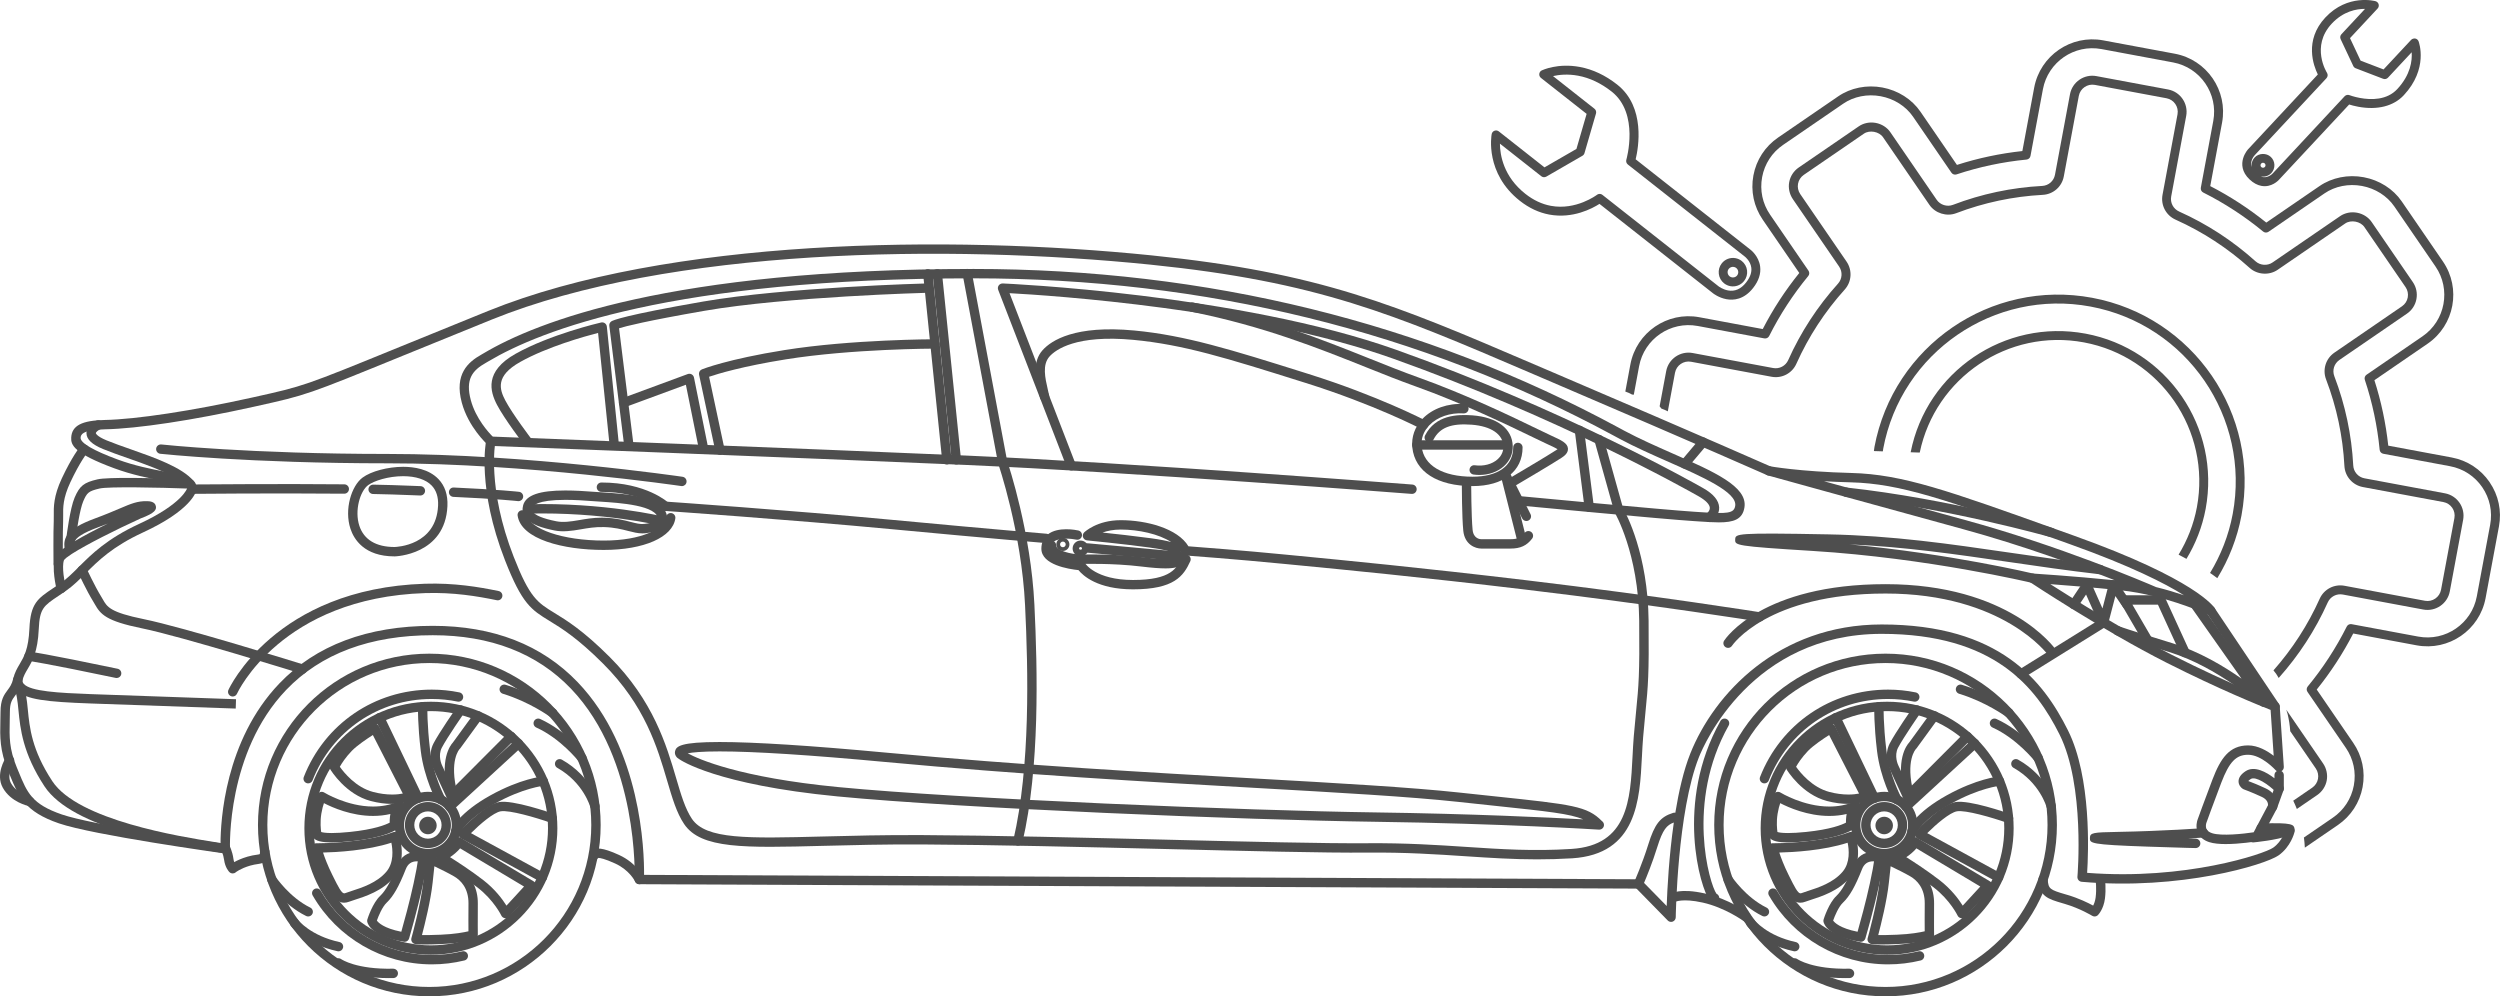 <?xml version="1.0" encoding="UTF-8" standalone="no"?>
<!-- Generator: Adobe Illustrator 17.0.0, SVG Export Plug-In . SVG Version: 6.00 Build 0)  -->

<svg
   xmlns:dc="http://purl.org/dc/elements/1.1/"
   xmlns:cc="http://creativecommons.org/ns#"
   xmlns:rdf="http://www.w3.org/1999/02/22-rdf-syntax-ns#"
   xmlns:svg="http://www.w3.org/2000/svg"
   xmlns="http://www.w3.org/2000/svg"
   xmlns:sodipodi="http://sodipodi.sourceforge.net/DTD/sodipodi-0.dtd"
   xmlns:inkscape="http://www.inkscape.org/namespaces/inkscape"
   version="1.1"
   id="Слой_1"
   x="0px"
   y="0px"
   width="171.81"
   height="68.471"
   viewBox="0 0 171.81 68.471"
   enable-background="new 0 0 180 147"
   xml:space="preserve"
   inkscape:version="0.91 r13725"
   sodipodi:docname="autoserv.svg"><defs
     id="defs266" /><sodipodi:namedview
     pagecolor="#ffffff"
     bordercolor="#666666"
     borderopacity="1"
     objecttolerance="10"
     gridtolerance="10"
     guidetolerance="10"
     inkscape:pageopacity="0"
     inkscape:pageshadow="2"
     inkscape:window-width="950"
     inkscape:window-height="618"
     id="namedview264"
     showgrid="false"
     fit-margin-top="0"
     fit-margin-left="0"
     fit-margin-right="0"
     fit-margin-bottom="0"
     inkscape:zoom="1.6054422"
     inkscape:cx="83.943454"
     inkscape:cy="44.669"
     inkscape:window-x="0"
     inkscape:window-y="0"
     inkscape:window-maximized="0"
     inkscape:current-layer="Слой_1" /><path
     d="m 152.97,58.008 c -0.429,0 -0.838,-0.034 -1.137,-0.131 -0.373,-0.12 -0.633,-0.329 -0.772,-0.62 -0.209,-0.435 -0.055,-0.871 -0.037,-0.919 0.003,-0.01 0.504,-1.4 1.027,-2.77 0.553,-1.445 1.155,-2.341 2.449,-2.341 0.674,0 1.312,0.373 1.757,0.715 l -0.213,-3.154 c -0.734,-0.287 -3.481,-1.39 -7.168,-3.254 -4.309,-2.178 -9.321,-5.495 -9.371,-5.529 -0.121,-0.081 -0.174,-0.233 -0.127,-0.371 0.047,-0.139 0.18,-0.227 0.326,-0.219 0.029,0.002 2.718,0.171 5.635,0.464 -2.457,-0.968 -6.327,-2.392 -10.456,-3.52 -7.004,-1.915 -13.401,-3.689 -13.401,-3.689 -0.166,-0.046 -0.267,-0.215 -0.227,-0.383 0.039,-0.168 0.203,-0.275 0.373,-0.244 0.02,0.004 2.03,0.37 5.599,0.462 3.518,0.09 6.631,1.204 14.152,3.896 l 1.17,0.419 c 8.368,2.992 9.611,4.902 9.66,4.982 0.074,0.121 0.06,0.276 -0.034,0.382 -0.095,0.106 -0.247,0.138 -0.376,0.078 -0.022,-0.011 -1.604,-0.736 -3.637,-1.251 -0.044,-0.002 -0.093,-0.008 -0.139,-0.028 -0.003,-0.001 -0.015,-0.007 -0.038,-0.016 -0.705,-0.172 -1.459,-0.316 -2.218,-0.396 -1.868,-0.195 -3.701,-0.341 -4.863,-0.426 1.693,1.084 5.164,3.248 8.263,4.814 4.277,2.161 7.269,3.29 7.298,3.301 0.118,0.044 0.2,0.154 0.208,0.28 l 0.28,4.156 c 0.009,0.122 -0.054,0.238 -0.158,0.299 0.095,0.056 0.159,0.16 0.159,0.277 l 0,0.924 c 0,0.13 -0.078,0.247 -0.199,0.297 -0.12,0.051 -0.259,0.023 -0.351,-0.07 -0.492,-0.491 -1.381,-1.109 -1.727,-0.883 -0.091,0.06 -0.14,0.106 -0.165,0.137 0.184,0.069 0.631,0.241 1.201,0.507 0.765,0.356 0.847,1.021 0.783,1.323 -0.007,0.03 -0.016,0.057 -0.031,0.084 l -1.089,2.054 c -0.047,0.089 -0.133,0.15 -0.231,0.166 -0.165,0.028 -1.219,0.197 -2.175,0.197 z m 1.53,-6.137 c -0.83,0 -1.296,0.486 -1.847,1.926 -0.522,1.364 -1.02,2.749 -1.025,2.762 -10e-4,0.004 -0.079,0.23 0.015,0.421 0.061,0.124 0.192,0.22 0.388,0.283 0.638,0.206 2.15,0.042 2.85,-0.064 l 0.987,-1.861 c 0.006,-0.105 -0.02,-0.383 -0.428,-0.572 -0.71,-0.331 -1.231,-0.515 -1.235,-0.517 -0.021,-0.008 -0.041,-0.017 -0.059,-0.028 -0.137,-0.083 -0.299,-0.267 -0.304,-0.51 -0.005,-0.257 0.156,-0.496 0.48,-0.709 0.61,-0.404 1.435,0.06 1.987,0.484 l 0,-0.215 c 0,-0.118 0.063,-0.222 0.159,-0.277 -0.028,-0.016 -0.054,-0.037 -0.076,-0.062 -0.01,-0.011 -0.962,-1.061 -1.892,-1.061 z m -6.322,-11.522 c 0.701,0.172 1.351,0.369 1.911,0.559 -1.311,-0.819 -3.654,-2.013 -7.76,-3.482 l -1.17,-0.419 c -7.451,-2.667 -10.536,-3.77 -13.951,-3.858 -0.676,-0.017 -1.296,-0.044 -1.856,-0.076 2.505,0.692 6.019,1.659 9.699,2.665 6.456,1.763 12.283,4.246 13.127,4.611 z"
     id="path3"
     inkscape:connector-curvature="0"
     style="fill:#4e4e4e" /><path
     d="m 156.352,48.883 c -0.104,0 -0.205,-0.05 -0.268,-0.142 l -4.419,-6.592 c -0.099,-0.148 -0.059,-0.348 0.088,-0.447 0.147,-0.099 0.348,-0.059 0.447,0.088 l 4.419,6.592 c 0.099,0.148 0.059,0.348 -0.088,0.447 -0.055,0.037 -0.117,0.054 -0.179,0.054 z"
     id="path5"
     inkscape:connector-curvature="0"
     style="fill:#4e4e4e" /><path
     d="m 155.578,48.577 c -0.078,0 -0.156,-0.029 -0.218,-0.084 -0.029,-0.027 -2.922,-2.65 -6.293,-3.685 -1.314,-0.403 -3.542,-1.094 -3.701,-1.186 -0.155,-0.089 -0.207,-0.286 -0.118,-0.44 0.089,-0.154 0.286,-0.207 0.44,-0.118 0.006,0 0.384,0.15 3.57,1.128 1.883,0.579 3.592,1.604 4.79,2.449 l -3.461,-4.913 c -0.102,-0.145 -0.068,-0.346 0.078,-0.449 0.145,-0.102 0.346,-0.068 0.449,0.078 l 4.729,6.714 c 0.095,0.135 0.073,0.318 -0.051,0.427 -0.063,0.053 -0.139,0.079 -0.214,0.079 z"
     id="path7"
     inkscape:connector-curvature="0"
     style="fill:#4e4e4e" /><path
     d="m 150.168,45.178 c -0.122,0 -0.239,-0.07 -0.293,-0.188 l -1.574,-3.437 -1.754,0 1.342,2.304 c 0.09,0.154 0.037,0.351 -0.117,0.44 -0.153,0.09 -0.351,0.038 -0.44,-0.117 l -1.623,-2.788 c -0.058,-0.099 -0.058,-0.223 -0.001,-0.323 0.057,-0.099 0.164,-0.161 0.279,-0.161 l 2.522,0 c 0.126,0 0.241,0.074 0.293,0.188 l 1.66,3.625 c 0.074,0.161 0.003,0.353 -0.159,0.427 -0.045,0.02 -0.091,0.03 -0.135,0.03 z"
     id="path9"
     inkscape:connector-curvature="0"
     style="fill:#4e4e4e" /><path
     d="m 144.57,43.105 c -0.126,0 -0.242,-0.075 -0.294,-0.191 l -0.914,-2.056 -0.576,0.862 c -0.099,0.148 -0.3,0.187 -0.447,0.089 -0.148,-0.099 -0.187,-0.299 -0.089,-0.447 l 0.901,-1.347 c 0.065,-0.097 0.179,-0.151 0.295,-0.141 0.117,0.01 0.219,0.083 0.267,0.19 l 0.778,1.749 0.442,-1.699 c 0.032,-0.122 0.132,-0.215 0.256,-0.236 0.125,-0.024 0.249,0.032 0.321,0.136 l 0.922,1.347 c 0.1,0.147 0.063,0.347 -0.084,0.448 -0.146,0.1 -0.347,0.063 -0.448,-0.084 l -0.523,-0.763 -0.497,1.905 c -0.034,0.133 -0.149,0.228 -0.286,0.24 -0.007,-0.002 -0.015,-0.002 -0.024,-0.002 z"
     id="path11"
     inkscape:connector-curvature="0"
     style="fill:#4e4e4e" /><path
     d="m 138.889,46.639 c -0.108,0 -0.213,-0.054 -0.273,-0.152 -0.094,-0.151 -0.048,-0.35 0.103,-0.443 l 5.682,-3.533 c 0.151,-0.094 0.35,-0.048 0.443,0.103 0.094,0.151 0.048,0.35 -0.103,0.443 l -5.682,3.533 c -0.054,0.032 -0.113,0.049 -0.17,0.049 z"
     id="path13"
     inkscape:connector-curvature="0"
     style="fill:#4e4e4e" /><path
     d="m 129.584,68.472 c -6.493,0 -11.776,-5.282 -11.776,-11.775 0,-6.493 5.282,-11.775 11.776,-11.775 6.493,0 11.775,5.282 11.775,11.775 10e-4,6.492 -5.282,11.775 -11.775,11.775 z m 0,-22.906 c -6.137,0 -11.131,4.993 -11.131,11.131 0,6.137 4.993,11.131 11.131,11.131 6.137,0 11.131,-4.993 11.131,-11.131 0,-6.138 -4.993,-11.131 -11.131,-11.131 z"
     id="path15"
     inkscape:connector-curvature="0"
     style="fill:#4e4e4e" /><path
     d="m 129.692,65.612 c -4.794,0 -8.693,-3.899 -8.693,-8.693 0,-4.794 3.899,-8.693 8.693,-8.693 4.794,0 8.693,3.899 8.693,8.693 0,4.794 -3.9,8.693 -8.693,8.693 z m 0,-16.742 c -4.438,0 -8.049,3.611 -8.049,8.049 0,4.438 3.611,8.049 8.049,8.049 4.438,0 8.049,-3.611 8.049,-8.049 0,-4.438 -3.611,-8.049 -8.049,-8.049 z"
     id="path17"
     inkscape:connector-curvature="0"
     style="fill:#4e4e4e" /><path
     d="m 129.754,66.275 c -3.366,0 -6.503,-1.815 -8.186,-4.735 -0.089,-0.154 -0.036,-0.351 0.118,-0.44 0.154,-0.089 0.351,-0.036 0.44,0.118 1.568,2.721 4.491,4.412 7.628,4.412 0.707,0 1.41,-0.084 2.09,-0.249 0.173,-0.044 0.347,0.064 0.389,0.237 0.042,0.173 -0.064,0.347 -0.237,0.389 -0.729,0.178 -1.483,0.268 -2.242,0.268 z"
     id="path19"
     inkscape:connector-curvature="0"
     style="fill:#4e4e4e" /><path
     d="m 121.259,53.837 c -0.039,0 -0.079,-0.007 -0.118,-0.022 -0.165,-0.065 -0.247,-0.251 -0.183,-0.418 1.427,-3.647 4.879,-6.004 8.795,-6.004 0.64,0 1.28,0.065 1.902,0.192 0.174,0.035 0.287,0.206 0.251,0.38 -0.036,0.174 -0.205,0.287 -0.38,0.251 -0.579,-0.118 -1.176,-0.179 -1.773,-0.179 -3.65,0 -6.866,2.196 -8.195,5.595 -0.049,0.128 -0.17,0.205 -0.299,0.205 z"
     id="path21"
     inkscape:connector-curvature="0"
     style="fill:#4e4e4e" /><path
     d="m 129.489,58.282 c -0.872,0 -1.582,-0.71 -1.582,-1.582 0,-0.872 0.71,-1.582 1.582,-1.582 0.872,0 1.582,0.71 1.582,1.582 0.001,0.872 -0.709,1.582 -1.582,1.582 z m 0,-2.521 c -0.517,0 -0.938,0.421 -0.938,0.938 0,0.517 0.421,0.938 0.938,0.938 0.518,0 0.938,-0.421 0.938,-0.938 0,-0.517 -0.421,-0.938 -0.938,-0.938 z"
     id="path23"
     inkscape:connector-curvature="0"
     style="fill:#4e4e4e" /><path
     d="m 129.489,58.984 c -1.259,0 -2.284,-1.024 -2.284,-2.284 0,-1.259 1.024,-2.284 2.284,-2.284 1.26,0 2.284,1.024 2.284,2.284 0,1.259 -1.024,2.284 -2.284,2.284 z m 0,-3.924 c -0.904,0 -1.64,0.736 -1.64,1.64 0,0.904 0.736,1.64 1.64,1.64 0.904,0 1.64,-0.736 1.64,-1.64 0,-0.905 -0.736,-1.64 -1.64,-1.64 z"
     id="path25"
     inkscape:connector-curvature="0"
     style="fill:#4e4e4e" /><path
     d="m 131.092,55.06 c -0.019,0 -0.037,-0.002 -0.056,-0.005 -0.104,-0.018 -0.192,-0.086 -0.236,-0.183 l -0.934,-2.023 c -0.015,-0.031 -0.437,-0.913 0.007,-1.763 0.378,-0.725 1.538,-2.404 1.588,-2.476 0.101,-0.146 0.302,-0.183 0.448,-0.081 0.146,0.101 0.182,0.302 0.081,0.448 -0.011,0.017 -1.187,1.717 -1.547,2.407 -0.29,0.556 10e-4,1.182 0.004,1.188 l 0.743,1.609 3.783,-3.794 c 0.125,-0.126 0.33,-0.126 0.456,-0.001 0.126,0.125 0.126,0.33 0.001,0.456 l -4.11,4.122 c -0.061,0.063 -0.143,0.096 -0.228,0.096 z"
     id="path27"
     inkscape:connector-curvature="0"
     style="fill:#4e4e4e" /><path
     d="m 131.208,54.944 c -0.142,0 -0.273,-0.096 -0.311,-0.239 -0.658,-2.474 0.135,-3.49 0.307,-3.675 l 1.471,-2.021 c 0.105,-0.144 0.307,-0.175 0.45,-0.071 0.144,0.105 0.176,0.306 0.071,0.45 l -1.484,2.039 c -0.012,0.017 -0.028,0.033 -0.043,0.048 -0.003,0.003 -0.755,0.784 -0.149,3.063 0.046,0.172 -0.056,0.349 -0.228,0.394 -0.028,0.008 -0.056,0.012 -0.084,0.012 z"
     id="path29"
     inkscape:connector-curvature="0"
     style="fill:#4e4e4e" /><path
     d="m 130.376,55.275 c -0.115,0 -0.226,-0.062 -0.284,-0.17 -0.035,-0.066 -0.871,-1.642 -1.094,-3.486 -0.218,-1.808 -0.194,-3.009 -0.193,-3.06 0.004,-0.178 0.152,-0.333 0.33,-0.314 0.178,0.004 0.318,0.151 0.314,0.33 0,0.011 -0.024,1.21 0.188,2.968 0.207,1.72 1.014,3.243 1.022,3.258 0.084,0.157 0.025,0.352 -0.132,0.436 -0.047,0.025 -0.099,0.038 -0.151,0.038 z"
     id="path31"
     inkscape:connector-curvature="0"
     style="fill:#4e4e4e" /><path
     d="m 128.823,55.178 c -0.12,0 -0.235,-0.067 -0.29,-0.183 l -2.654,-5.534 c -0.077,-0.161 -0.01,-0.353 0.151,-0.43 0.16,-0.076 0.353,-0.01 0.43,0.151 l 2.654,5.534 c 0.077,0.161 0.01,0.353 -0.151,0.43 -0.045,0.022 -0.093,0.032 -0.14,0.032 z"
     id="path33"
     inkscape:connector-curvature="0"
     style="fill:#4e4e4e" /><path
     d="m 127.035,55.248 0,0 c -0.472,0 -0.966,-0.067 -1.471,-0.198 -1.726,-0.449 -2.737,-2.098 -2.779,-2.168 -0.054,-0.091 -0.061,-0.202 -0.018,-0.298 0.012,-0.028 0.311,-0.686 1.019,-1.422 0.576,-0.599 1.827,-1.352 1.879,-1.384 0.076,-0.046 0.169,-0.058 0.254,-0.033 0.086,0.025 0.158,0.084 0.198,0.163 l 2.396,4.684 c 0.04,0.079 0.047,0.172 0.016,0.255 -0.03,0.084 -0.093,0.151 -0.175,0.187 -0.017,0.009 -0.497,0.214 -1.319,0.214 z m -3.601,-2.553 c 0.272,0.385 1.098,1.422 2.291,1.732 0.451,0.118 0.891,0.177 1.308,0.177 0.305,0 0.55,-0.032 0.729,-0.068 l -2.058,-4.022 c -0.397,0.253 -1.095,0.721 -1.454,1.095 -0.436,0.455 -0.696,0.871 -0.816,1.086 z"
     id="path35"
     inkscape:connector-curvature="0"
     style="fill:#4e4e4e" /><path
     d="m 131.405,57.441 c -0.045,0 -0.091,-0.01 -0.135,-0.03 -0.161,-0.075 -0.231,-0.263 -0.159,-0.423 0.021,-0.046 0.533,-1.138 2.656,-2.318 2.09,-1.162 3.556,-1.303 3.618,-1.308 0.176,-0.015 0.333,0.115 0.349,0.291 0.016,0.177 -0.115,0.333 -0.291,0.35 -0.013,10e-4 -1.403,0.14 -3.362,1.23 -1.91,1.062 -2.378,2.013 -2.383,2.023 -0.055,0.116 -0.171,0.185 -0.293,0.185 z"
     id="path37"
     inkscape:connector-curvature="0"
     style="fill:#4e4e4e" /><path
     d="m 130.992,55.761 c -0.087,0 -0.174,-0.035 -0.237,-0.104 -0.12,-0.131 -0.112,-0.334 0.019,-0.455 l 4.72,-4.338 c 0.131,-0.119 0.334,-0.112 0.455,0.019 0.12,0.131 0.112,0.334 -0.019,0.455 l -4.72,4.338 c -0.062,0.057 -0.14,0.085 -0.218,0.085 z"
     id="path39"
     inkscape:connector-curvature="0"
     style="fill:#4e4e4e" /><path
     d="m 137.35,60.624 c -0.053,0 -0.105,-0.012 -0.154,-0.039 l -5.43,-2.964 c -0.087,-0.048 -0.148,-0.133 -0.163,-0.231 -0.016,-0.098 0.014,-0.198 0.082,-0.271 0.173,-0.186 1.722,-1.827 2.694,-1.997 0.951,-0.166 3.48,0.715 3.765,0.815 0.168,0.059 0.256,0.244 0.196,0.411 -0.059,0.167 -0.243,0.256 -0.411,0.196 -1.017,-0.359 -2.851,-0.891 -3.44,-0.788 -0.49,0.086 -1.412,0.873 -2.042,1.501 l 5.059,2.761 c 0.156,0.085 0.214,0.281 0.128,0.437 -0.059,0.108 -0.17,0.169 -0.284,0.169 z"
     id="path41"
     inkscape:connector-curvature="0"
     style="fill:#4e4e4e" /><path
     d="m 134.825,63.105 c -0.016,0 -0.032,-10e-4 -0.049,-0.004 -0.106,-0.016 -0.197,-0.084 -0.243,-0.181 -0.005,-0.011 -0.514,-1.064 -1.645,-1.935 -1.185,-0.912 -2.664,-1.808 -2.678,-1.816 -0.104,-0.063 -0.163,-0.179 -0.155,-0.3 0.008,-0.121 0.085,-0.226 0.198,-0.273 0.003,-10e-4 0.336,-0.144 0.695,-0.447 0.282,-0.239 0.334,-0.373 0.335,-0.374 0.018,-0.105 0.082,-0.179 0.179,-0.223 0.096,-0.044 0.204,-0.023 0.296,0.032 l 5.008,2.992 c 0.083,0.05 0.139,0.135 0.154,0.23 0.014,0.096 -0.016,0.193 -0.081,0.265 l -1.774,1.93 c -0.064,0.067 -0.15,0.104 -0.24,0.104 z m -3.816,-4.197 c 0.542,0.342 1.462,0.944 2.272,1.567 0.816,0.628 1.336,1.332 1.606,1.764 l 1.207,-1.313 -4.392,-2.624 c -0.079,0.098 -0.189,0.211 -0.339,0.339 -0.123,0.105 -0.244,0.194 -0.354,0.267 z"
     id="path43"
     inkscape:connector-curvature="0"
     style="fill:#4e4e4e" /><path
     d="m 129.269,64.909 c -0.252,0 -0.577,-0.007 -0.693,-0.04 -0.17,-0.049 -0.269,-0.226 -0.222,-0.397 0.007,-0.023 0.648,-2.328 0.815,-3.87 l 0.171,-1.587 c 0.011,-0.103 0.071,-0.194 0.161,-0.246 0.09,-0.052 0.199,-0.056 0.293,-0.012 0.048,0.022 1.175,0.54 1.819,0.917 0.852,0.5 1.316,1.363 1.305,2.429 -0.011,1.085 0,2.14 0,2.141 0.002,0.14 -0.086,0.263 -0.218,0.308 -0.032,0.011 -0.788,0.265 -2.311,0.329 -0.503,0.021 -0.864,0.028 -1.12,0.028 z m -0.19,-0.646 c 0.245,0.004 0.651,0 1.285,-0.026 0.965,-0.04 1.6,-0.161 1.91,-0.235 -0.003,-0.377 -0.006,-1.134 0.002,-1.905 0.01,-1.059 -0.531,-1.6 -0.987,-1.867 -0.383,-0.225 -0.966,-0.511 -1.356,-0.697 l -0.123,1.138 c -0.132,1.227 -0.538,2.859 -0.731,3.592 z"
     id="path45"
     inkscape:connector-curvature="0"
     style="fill:#4e4e4e" /><path
     d="m 127.888,64.725 c -0.017,0 -0.034,-0.002 -0.053,-0.004 -2.193,-0.36 -2.481,-1.205 -2.517,-1.371 -0.011,-0.054 -0.009,-0.111 0.008,-0.164 0.035,-0.114 0.362,-1.121 0.876,-1.612 0.388,-0.371 0.737,-0.994 1.166,-2.083 0.24,-0.609 0.723,-0.944 1.362,-0.944 0.271,0 0.474,0.063 0.496,0.071 0.078,0.026 0.144,0.081 0.183,0.154 0.053,0.097 0.123,0.229 -0.272,2.057 -0.369,1.704 -0.935,3.645 -0.941,3.664 -0.04,0.141 -0.167,0.232 -0.308,0.232 z m -1.908,-1.46 c 0.096,0.138 0.465,0.526 1.679,0.769 0.168,-0.594 0.569,-2.039 0.849,-3.34 0.181,-0.834 0.253,-1.274 0.282,-1.499 -0.019,-0.001 -0.039,-0.002 -0.06,-0.002 -0.371,0 -0.62,0.175 -0.762,0.536 -0.472,1.198 -0.854,1.868 -1.321,2.313 -0.294,0.28 -0.553,0.899 -0.667,1.223 z"
     id="path47"
     inkscape:connector-curvature="0"
     style="fill:#4e4e4e" /><path
     d="m 123.729,62.038 c -0.576,0 -0.854,-0.555 -1.314,-1.475 l -0.077,-0.156 c -0.569,-1.137 -0.794,-2.019 -0.803,-2.055 -0.024,-0.097 -0.002,-0.2 0.059,-0.278 0.061,-0.078 0.147,-0.138 0.256,-0.122 l 0.044,0 c 0.326,0 3.238,-0.021 5.193,-0.758 0.082,-0.031 0.172,-0.027 0.25,0.01 0.078,0.037 0.14,0.104 0.167,0.186 0.025,0.072 0.596,1.773 -0.376,2.928 -0.766,0.909 -1.961,1.293 -2.674,1.522 -0.149,0.048 -0.277,0.089 -0.376,0.127 -0.121,0.047 -0.237,0.071 -0.349,0.071 z m -1.449,-3.448 c 0.116,0.35 0.32,0.9 0.634,1.528 l 0.078,0.157 c 0.312,0.625 0.559,1.119 0.737,1.119 0.031,0 0.072,-0.01 0.118,-0.028 0.108,-0.042 0.248,-0.087 0.412,-0.14 0.69,-0.222 1.731,-0.556 2.378,-1.323 0.526,-0.624 0.438,-1.518 0.34,-1.987 -1.675,0.543 -3.77,0.653 -4.697,0.674 z"
     id="path49"
     inkscape:connector-curvature="0"
     style="fill:#4e4e4e" /><path
     d="m 122.881,57.894 c -0.709,0 -1.101,-0.1 -1.27,-0.324 -0.054,-0.072 -0.084,-0.156 -0.087,-0.239 -0.027,-0.16 -0.113,-0.781 0.004,-1.506 0.132,-0.817 0.36,-1.211 0.386,-1.253 0.045,-0.074 0.117,-0.126 0.201,-0.146 0.084,-0.019 0.172,-0.006 0.245,0.04 0.015,0.01 1.572,0.963 3.36,0.963 l 0,0 c 0.603,0 1.17,-0.109 1.684,-0.324 0.147,-0.062 0.318,-0.006 0.4,0.132 0.082,0.138 0.051,0.314 -0.074,0.416 -0.001,10e-4 -0.169,0.158 -0.208,0.537 -0.032,0.309 -0.008,0.436 -0.007,0.437 0.023,0.114 -0.014,0.241 -0.101,0.317 -0.072,0.063 -0.77,0.619 -3.23,0.871 -0.508,0.052 -0.946,0.079 -1.303,0.079 z m -0.728,-0.716 c 0.084,0.028 0.287,0.072 0.728,0.072 0.334,0 0.751,-0.026 1.237,-0.075 1.687,-0.173 2.462,-0.491 2.744,-0.64 -0.003,-0.102 0.001,-0.237 0.019,-0.411 0.007,-0.065 0.016,-0.126 0.028,-0.183 -0.38,0.089 -0.778,0.134 -1.19,0.134 l 0,0 c -1.487,0 -2.791,-0.576 -3.376,-0.879 -0.058,0.168 -0.127,0.411 -0.18,0.734 -0.091,0.57 -0.036,1.07 -0.01,1.248 z"
     id="path51"
     inkscape:connector-curvature="0"
     style="fill:#4e4e4e" /><circle
     cx="129.489"
     cy="56.732"
     r="0.602"
     id="circle53"
     style="fill:#4e4e4e" /><path
     d="m 140.964,55.724 c -0.143,0 -0.274,-0.097 -0.311,-0.242 -0.01,-0.033 -0.472,-1.698 -2.271,-2.712 -0.155,-0.087 -0.21,-0.284 -0.122,-0.439 0.088,-0.155 0.285,-0.21 0.439,-0.122 2.057,1.159 2.559,3.033 2.579,3.112 0.044,0.172 -0.059,0.348 -0.232,0.392 -0.028,0.008 -0.055,0.011 -0.082,0.011 z"
     id="path55"
     inkscape:connector-curvature="0"
     style="fill:#4e4e4e" /><path
     d="m 140.074,52.411 c -0.096,0 -0.189,-0.042 -0.253,-0.122 -0.012,-0.015 -1.229,-1.541 -2.885,-2.291 -0.162,-0.074 -0.234,-0.265 -0.161,-0.426 0.074,-0.162 0.264,-0.234 0.426,-0.161 1.801,0.817 3.071,2.412 3.125,2.48 0.11,0.14 0.086,0.342 -0.054,0.452 -0.059,0.046 -0.129,0.068 -0.198,0.068 z"
     id="path57"
     inkscape:connector-curvature="0"
     style="fill:#4e4e4e" /><path
     d="m 138.062,49.319 c -0.066,0 -0.133,-0.021 -0.191,-0.063 -0.013,-0.011 -1.397,-1.019 -3.232,-1.578 -0.17,-0.052 -0.267,-0.232 -0.214,-0.402 0.052,-0.17 0.232,-0.267 0.402,-0.214 1.944,0.592 3.366,1.632 3.426,1.676 0.143,0.105 0.174,0.307 0.068,0.45 -0.062,0.085 -0.159,0.131 -0.259,0.131 z"
     id="path59"
     inkscape:connector-curvature="0"
     style="fill:#4e4e4e" /><path
     d="m 121.259,62.983 c -0.048,0 -0.097,-0.011 -0.141,-0.032 -1.582,-0.777 -2.584,-2.266 -2.626,-2.329 -0.098,-0.148 -0.058,-0.348 0.09,-0.446 0.147,-0.098 0.348,-0.058 0.447,0.09 0.01,0.014 0.951,1.408 2.373,2.107 0.16,0.078 0.225,0.271 0.147,0.431 -0.057,0.113 -0.172,0.179 -0.29,0.179 z"
     id="path61"
     inkscape:connector-curvature="0"
     style="fill:#4e4e4e" /><path
     d="m 123.342,65.379 c -0.023,0 -0.046,-0.002 -0.069,-0.008 -2.239,-0.487 -3.175,-1.702 -3.213,-1.752 -0.107,-0.142 -0.078,-0.344 0.063,-0.451 0.142,-0.106 0.343,-0.078 0.45,0.062 l 0,0 c 0.009,0.011 0.848,1.08 2.837,1.512 0.174,0.038 0.284,0.209 0.247,0.383 -0.033,0.152 -0.167,0.254 -0.315,0.254 z"
     id="path63"
     inkscape:connector-curvature="0"
     style="fill:#4e4e4e" /><path
     d="m 126.804,67.219 c -2.56,0 -3.608,-0.749 -3.654,-0.782 -0.143,-0.105 -0.174,-0.307 -0.069,-0.45 0.105,-0.142 0.305,-0.174 0.448,-0.07 0.019,0.013 1.046,0.712 3.57,0.655 0.177,0.007 0.325,0.137 0.33,0.314 0.004,0.178 -0.137,0.325 -0.314,0.33 -0.106,0.002 -0.209,0.003 -0.311,0.003 z"
     id="path65"
     inkscape:connector-curvature="0"
     style="fill:#4e4e4e" /><path
     d="m 29.504,68.472 c -6.493,0 -11.775,-5.282 -11.775,-11.775 0,-6.493 5.282,-11.774 11.775,-11.774 6.493,0 11.776,5.282 11.776,11.775 0,6.491 -5.283,11.774 -11.776,11.774 z m 0,-22.906 c -6.137,0 -11.131,4.993 -11.131,11.131 0,6.137 4.993,11.131 11.131,11.131 6.138,0 11.131,-4.993 11.131,-11.131 0,-6.138 -4.993,-11.131 -11.131,-11.131 z"
     id="path67"
     inkscape:connector-curvature="0"
     style="fill:#4e4e4e" /><path
     d="m 29.612,65.612 c -4.794,0 -8.693,-3.899 -8.693,-8.693 0,-4.794 3.899,-8.693 8.693,-8.693 4.794,0 8.693,3.899 8.693,8.693 0,4.794 -3.9,8.693 -8.693,8.693 z m 0,-16.742 c -4.438,0 -8.049,3.611 -8.049,8.049 0,4.438 3.611,8.049 8.049,8.049 4.438,0 8.049,-3.611 8.049,-8.049 0,-4.438 -3.611,-8.049 -8.049,-8.049 z"
     id="path69"
     inkscape:connector-curvature="0"
     style="fill:#4e4e4e" /><path
     d="m 29.674,66.275 c -3.366,0 -6.503,-1.815 -8.186,-4.735 -0.089,-0.154 -0.036,-0.351 0.118,-0.44 0.154,-0.089 0.351,-0.036 0.44,0.118 1.568,2.721 4.491,4.412 7.628,4.412 0.707,0 1.41,-0.084 2.09,-0.249 0.172,-0.044 0.347,0.064 0.389,0.237 0.042,0.173 -0.064,0.347 -0.237,0.389 -0.729,0.178 -1.483,0.268 -2.242,0.268 z"
     id="path71"
     inkscape:connector-curvature="0"
     style="fill:#4e4e4e" /><path
     d="m 21.179,53.837 c -0.039,0 -0.079,-0.007 -0.118,-0.022 -0.165,-0.065 -0.247,-0.251 -0.183,-0.418 1.427,-3.647 4.879,-6.004 8.795,-6.004 0.64,0 1.28,0.065 1.902,0.192 0.174,0.035 0.287,0.206 0.251,0.38 -0.035,0.174 -0.206,0.287 -0.38,0.251 -0.579,-0.118 -1.176,-0.179 -1.773,-0.179 -3.65,0 -6.866,2.196 -8.195,5.595 -0.049,0.128 -0.17,0.205 -0.299,0.205 z"
     id="path73"
     inkscape:connector-curvature="0"
     style="fill:#4e4e4e" /><path
     d="m 29.409,58.282 c -0.872,0 -1.582,-0.71 -1.582,-1.582 0,-0.872 0.71,-1.582 1.582,-1.582 0.872,0 1.582,0.71 1.582,1.582 10e-4,0.872 -0.709,1.582 -1.582,1.582 z m 0,-2.521 c -0.518,0 -0.938,0.421 -0.938,0.938 0,0.517 0.421,0.938 0.938,0.938 0.517,0 0.938,-0.421 0.938,-0.938 0,-0.517 -0.421,-0.938 -0.938,-0.938 z"
     id="path75"
     inkscape:connector-curvature="0"
     style="fill:#4e4e4e" /><path
     d="m 29.409,58.984 c -1.259,0 -2.284,-1.024 -2.284,-2.284 0,-1.259 1.024,-2.284 2.284,-2.284 1.259,0 2.284,1.024 2.284,2.284 0,1.259 -1.024,2.284 -2.284,2.284 z m 0,-3.924 c -0.904,0 -1.64,0.736 -1.64,1.64 0,0.904 0.736,1.64 1.64,1.64 0.904,0 1.64,-0.736 1.64,-1.64 0,-0.905 -0.736,-1.64 -1.64,-1.64 z"
     id="path77"
     inkscape:connector-curvature="0"
     style="fill:#4e4e4e" /><path
     d="m 31.013,55.06 c -0.019,0 -0.037,-0.002 -0.056,-0.005 -0.104,-0.018 -0.192,-0.086 -0.236,-0.183 l -0.934,-2.023 c -0.015,-0.031 -0.437,-0.913 0.007,-1.763 0.378,-0.725 1.538,-2.404 1.588,-2.476 0.101,-0.146 0.302,-0.183 0.448,-0.081 0.146,0.101 0.183,0.302 0.081,0.448 -0.011,0.017 -1.187,1.717 -1.547,2.407 -0.29,0.556 0.001,1.182 0.004,1.188 l 0.743,1.609 3.783,-3.794 c 0.125,-0.126 0.33,-0.126 0.456,-0.001 0.126,0.125 0.126,0.33 10e-4,0.456 l -4.11,4.122 c -0.062,0.063 -0.144,0.096 -0.228,0.096 z"
     id="path79"
     inkscape:connector-curvature="0"
     style="fill:#4e4e4e" /><path
     d="m 31.128,54.944 c -0.142,0 -0.273,-0.096 -0.311,-0.239 -0.658,-2.474 0.135,-3.49 0.306,-3.675 l 1.471,-2.021 c 0.105,-0.144 0.306,-0.175 0.45,-0.071 0.144,0.105 0.176,0.306 0.071,0.45 l -1.484,2.039 c -0.012,0.017 -0.027,0.033 -0.043,0.048 -0.003,0.003 -0.755,0.784 -0.149,3.063 0.046,0.172 -0.056,0.349 -0.228,0.394 -0.027,0.008 -0.055,0.012 -0.083,0.012 z"
     id="path81"
     inkscape:connector-curvature="0"
     style="fill:#4e4e4e" /><path
     d="m 30.296,55.275 c -0.115,0 -0.226,-0.062 -0.284,-0.17 -0.035,-0.066 -0.871,-1.642 -1.094,-3.486 -0.218,-1.808 -0.194,-3.009 -0.193,-3.06 0.004,-0.178 0.149,-0.333 0.33,-0.314 0.178,0.004 0.318,0.151 0.314,0.33 0,0.011 -0.024,1.21 0.188,2.968 0.207,1.72 1.014,3.243 1.022,3.258 0.084,0.157 0.025,0.352 -0.132,0.436 -0.047,0.025 -0.099,0.038 -0.151,0.038 z"
     id="path83"
     inkscape:connector-curvature="0"
     style="fill:#4e4e4e" /><path
     d="m 28.743,55.178 c -0.12,0 -0.235,-0.067 -0.29,-0.183 l -2.654,-5.534 c -0.077,-0.161 -0.01,-0.353 0.151,-0.43 0.16,-0.076 0.353,-0.01 0.43,0.151 l 2.654,5.534 c 0.077,0.161 0.01,0.353 -0.151,0.43 -0.046,0.022 -0.093,0.032 -0.14,0.032 z"
     id="path85"
     inkscape:connector-curvature="0"
     style="fill:#4e4e4e" /><path
     d="m 26.955,55.248 c -0.001,0 0,0 0,0 -0.472,0 -0.967,-0.067 -1.471,-0.198 -1.726,-0.449 -2.737,-2.098 -2.779,-2.168 -0.054,-0.091 -0.061,-0.202 -0.018,-0.298 0.012,-0.028 0.311,-0.686 1.02,-1.422 0.576,-0.599 1.827,-1.352 1.879,-1.384 0.076,-0.046 0.169,-0.058 0.254,-0.033 0.086,0.025 0.158,0.084 0.198,0.163 l 2.396,4.684 c 0.04,0.079 0.047,0.172 0.016,0.255 -0.03,0.084 -0.093,0.151 -0.175,0.187 -0.018,0.009 -0.498,0.214 -1.32,0.214 z m -3.601,-2.553 c 0.272,0.385 1.098,1.422 2.291,1.732 0.451,0.118 0.891,0.177 1.308,0.177 0.305,0 0.55,-0.032 0.729,-0.068 l -2.058,-4.022 c -0.397,0.253 -1.095,0.721 -1.454,1.095 -0.436,0.455 -0.696,0.871 -0.816,1.086 z"
     id="path87"
     inkscape:connector-curvature="0"
     style="fill:#4e4e4e" /><path
     d="m 31.325,57.441 c -0.045,0 -0.091,-0.01 -0.135,-0.03 -0.161,-0.075 -0.231,-0.263 -0.159,-0.423 0.021,-0.046 0.533,-1.138 2.656,-2.318 2.09,-1.162 3.556,-1.303 3.618,-1.308 0.176,-0.015 0.333,0.115 0.349,0.291 0.016,0.177 -0.115,0.333 -0.291,0.35 -0.013,10e-4 -1.403,0.14 -3.362,1.23 -1.91,1.062 -2.378,2.013 -2.383,2.023 -0.055,0.116 -0.171,0.185 -0.293,0.185 z"
     id="path89"
     inkscape:connector-curvature="0"
     style="fill:#4e4e4e" /><path
     d="m 30.912,55.761 c -0.087,0 -0.174,-0.035 -0.237,-0.104 -0.12,-0.131 -0.112,-0.334 0.019,-0.455 l 4.72,-4.338 c 0.131,-0.119 0.334,-0.112 0.455,0.019 0.12,0.131 0.112,0.334 -0.019,0.455 l -4.72,4.338 c -0.062,0.057 -0.14,0.085 -0.218,0.085 z"
     id="path91"
     inkscape:connector-curvature="0"
     style="fill:#4e4e4e" /><path
     d="m 37.27,60.624 c -0.053,0 -0.105,-0.012 -0.154,-0.039 l -5.43,-2.964 c -0.087,-0.048 -0.148,-0.133 -0.163,-0.231 -0.016,-0.098 0.014,-0.198 0.082,-0.271 0.173,-0.186 1.722,-1.827 2.693,-1.997 0.947,-0.168 3.48,0.715 3.766,0.815 0.168,0.059 0.256,0.244 0.196,0.411 -0.059,0.167 -0.243,0.256 -0.411,0.196 -1.018,-0.359 -2.85,-0.891 -3.44,-0.788 -0.49,0.086 -1.412,0.873 -2.042,1.501 l 5.059,2.761 c 0.156,0.085 0.214,0.281 0.128,0.437 -0.059,0.108 -0.17,0.169 -0.284,0.169 z"
     id="path93"
     inkscape:connector-curvature="0"
     style="fill:#4e4e4e" /><path
     d="m 34.745,63.105 c -0.016,0 -0.032,-10e-4 -0.049,-0.004 -0.106,-0.016 -0.197,-0.084 -0.243,-0.181 -0.005,-0.011 -0.514,-1.064 -1.645,-1.935 -1.186,-0.913 -2.664,-1.808 -2.678,-1.816 -0.104,-0.063 -0.163,-0.179 -0.155,-0.3 0.009,-0.121 0.085,-0.226 0.198,-0.273 0.003,-10e-4 0.336,-0.144 0.694,-0.446 0.283,-0.239 0.335,-0.373 0.335,-0.374 0.018,-0.105 0.082,-0.179 0.179,-0.223 0.097,-0.044 0.204,-0.023 0.296,0.032 l 5.007,2.992 c 0.083,0.05 0.14,0.135 0.154,0.23 0.014,0.096 -0.016,0.193 -0.081,0.265 l -1.774,1.93 c -0.062,0.066 -0.148,0.103 -0.238,0.103 z m -3.816,-4.197 c 0.541,0.342 1.462,0.944 2.272,1.567 0.817,0.628 1.336,1.332 1.606,1.764 l 1.207,-1.313 -4.393,-2.624 c -0.079,0.098 -0.189,0.211 -0.339,0.339 -0.122,0.105 -0.243,0.194 -0.353,0.267 z"
     id="path95"
     inkscape:connector-curvature="0"
     style="fill:#4e4e4e" /><path
     d="m 29.189,64.909 c -0.252,0 -0.577,-0.007 -0.693,-0.04 -0.17,-0.049 -0.269,-0.226 -0.222,-0.397 0.007,-0.023 0.648,-2.328 0.815,-3.87 l 0.171,-1.587 c 0.011,-0.103 0.071,-0.194 0.161,-0.246 0.09,-0.052 0.2,-0.056 0.293,-0.012 0.048,0.022 1.175,0.54 1.819,0.917 0.852,0.5 1.316,1.362 1.305,2.429 -0.011,1.085 0,2.14 0,2.141 0.002,0.14 -0.086,0.263 -0.218,0.308 -0.032,0.011 -0.788,0.265 -2.311,0.329 -0.503,0.021 -0.864,0.028 -1.12,0.028 z m -0.19,-0.646 c 0.245,0.004 0.651,0 1.285,-0.026 0.965,-0.04 1.6,-0.161 1.91,-0.235 -0.003,-0.377 -0.006,-1.134 0.002,-1.905 0.011,-1.059 -0.531,-1.6 -0.987,-1.867 -0.383,-0.225 -0.966,-0.511 -1.356,-0.697 l -0.122,1.138 c -0.133,1.227 -0.539,2.859 -0.732,3.592 z"
     id="path97"
     inkscape:connector-curvature="0"
     style="fill:#4e4e4e" /><path
     d="m 27.808,64.725 c -0.017,0 -0.034,-0.002 -0.053,-0.004 -2.193,-0.36 -2.481,-1.205 -2.517,-1.371 -0.011,-0.054 -0.009,-0.111 0.008,-0.164 0.035,-0.114 0.362,-1.121 0.876,-1.612 0.388,-0.371 0.737,-0.994 1.166,-2.083 0.24,-0.609 0.723,-0.944 1.361,-0.944 0.271,0 0.474,0.063 0.496,0.071 0.078,0.026 0.144,0.081 0.183,0.154 0.053,0.097 0.123,0.229 -0.272,2.057 -0.368,1.704 -0.935,3.645 -0.941,3.664 -0.038,0.141 -0.166,0.232 -0.307,0.232 z m -1.908,-1.46 c 0.097,0.138 0.465,0.526 1.679,0.769 0.168,-0.594 0.569,-2.039 0.849,-3.34 0.181,-0.834 0.253,-1.274 0.282,-1.499 -0.019,-0.001 -0.039,-0.002 -0.06,-0.002 -0.371,0 -0.62,0.175 -0.762,0.536 -0.472,1.198 -0.854,1.868 -1.321,2.313 -0.294,0.28 -0.552,0.899 -0.667,1.223 z"
     id="path99"
     inkscape:connector-curvature="0"
     style="fill:#4e4e4e" /><path
     d="m 23.649,62.038 c -0.576,0 -0.853,-0.555 -1.313,-1.474 l -0.078,-0.156 c -0.569,-1.137 -0.793,-2.019 -0.803,-2.055 -0.024,-0.097 -0.002,-0.2 0.059,-0.278 0.062,-0.078 0.149,-0.138 0.256,-0.122 l 0.044,0 c 0.326,0 3.238,-0.021 5.193,-0.758 0.082,-0.031 0.172,-0.027 0.25,0.01 0.079,0.037 0.14,0.104 0.167,0.186 0.025,0.072 0.596,1.773 -0.376,2.928 -0.766,0.91 -1.961,1.293 -2.674,1.522 -0.149,0.048 -0.277,0.089 -0.376,0.127 -0.121,0.046 -0.236,0.07 -0.349,0.07 z m -1.449,-3.448 c 0.116,0.35 0.32,0.9 0.634,1.528 l 0.078,0.157 c 0.312,0.625 0.559,1.119 0.737,1.119 0.031,0 0.072,-0.01 0.118,-0.028 0.108,-0.042 0.248,-0.087 0.412,-0.14 0.69,-0.222 1.731,-0.556 2.378,-1.324 0.523,-0.62 0.435,-1.516 0.339,-1.987 -1.674,0.544 -3.769,0.654 -4.696,0.675 z"
     id="path101"
     inkscape:connector-curvature="0"
     style="fill:#4e4e4e" /><path
     d="m 22.801,57.894 c -0.709,0 -1.101,-0.1 -1.27,-0.324 -0.054,-0.072 -0.084,-0.156 -0.087,-0.239 -0.027,-0.16 -0.113,-0.781 0.004,-1.506 0.132,-0.817 0.36,-1.211 0.386,-1.253 0.045,-0.074 0.117,-0.126 0.201,-0.146 0.084,-0.021 0.172,-0.006 0.245,0.039 0.015,0.01 1.572,0.963 3.36,0.963 l 0,0 c 0.603,0 1.17,-0.109 1.684,-0.324 0.147,-0.062 0.318,-0.006 0.4,0.132 0.082,0.138 0.051,0.314 -0.074,0.416 -0.001,0.001 -0.169,0.158 -0.208,0.537 -0.032,0.309 -0.008,0.436 -0.007,0.437 0.023,0.114 -0.014,0.241 -0.101,0.317 -0.072,0.063 -0.771,0.619 -3.23,0.871 -0.509,0.053 -0.946,0.08 -1.303,0.08 z m -0.728,-0.716 c 0.084,0.028 0.287,0.072 0.728,0.072 0.334,0 0.751,-0.026 1.237,-0.075 1.687,-0.173 2.461,-0.491 2.743,-0.64 -0.003,-0.102 0.001,-0.237 0.019,-0.412 0.007,-0.065 0.016,-0.126 0.028,-0.183 -0.379,0.089 -0.778,0.134 -1.19,0.134 l 0,0 c -1.487,0 -2.791,-0.576 -3.376,-0.879 -0.058,0.168 -0.127,0.411 -0.18,0.734 -0.09,0.571 -0.035,1.071 -0.009,1.249 z"
     id="path103"
     inkscape:connector-curvature="0"
     style="fill:#4e4e4e" /><circle
     cx="29.409"
     cy="56.732"
     r="0.602"
     id="circle105"
     style="fill:#4e4e4e" /><path
     d="m 40.884,55.724 c -0.143,0 -0.274,-0.097 -0.311,-0.241 l 0,0 c -0.005,-0.017 -0.462,-1.693 -2.271,-2.712 -0.155,-0.087 -0.21,-0.284 -0.122,-0.439 0.088,-0.155 0.285,-0.21 0.439,-0.122 2.057,1.159 2.559,3.033 2.579,3.112 0.044,0.172 -0.059,0.348 -0.232,0.392 -0.028,0.007 -0.055,0.01 -0.082,0.01 z"
     id="path107"
     inkscape:connector-curvature="0"
     style="fill:#4e4e4e" /><path
     d="m 39.994,52.411 c -0.096,0 -0.189,-0.042 -0.253,-0.122 -0.012,-0.015 -1.229,-1.541 -2.885,-2.291 -0.162,-0.074 -0.234,-0.265 -0.161,-0.426 0.074,-0.162 0.265,-0.234 0.426,-0.161 1.801,0.817 3.071,2.412 3.125,2.48 0.11,0.14 0.086,0.342 -0.054,0.452 -0.059,0.046 -0.129,0.068 -0.198,0.068 z"
     id="path109"
     inkscape:connector-curvature="0"
     style="fill:#4e4e4e" /><path
     d="m 37.982,49.319 c -0.066,0 -0.133,-0.021 -0.191,-0.063 -0.013,-0.011 -1.397,-1.019 -3.232,-1.578 -0.17,-0.052 -0.267,-0.232 -0.214,-0.402 0.052,-0.17 0.232,-0.267 0.402,-0.214 1.944,0.592 3.366,1.632 3.426,1.676 0.143,0.105 0.174,0.307 0.068,0.45 -0.062,0.085 -0.159,0.131 -0.259,0.131 z"
     id="path111"
     inkscape:connector-curvature="0"
     style="fill:#4e4e4e" /><path
     d="m 21.179,62.983 c -0.048,0 -0.097,-0.011 -0.141,-0.032 -1.582,-0.777 -2.584,-2.266 -2.626,-2.329 -0.098,-0.148 -0.058,-0.348 0.09,-0.446 0.148,-0.098 0.348,-0.058 0.447,0.09 0.01,0.014 0.951,1.408 2.373,2.107 0.16,0.078 0.226,0.271 0.147,0.431 -0.057,0.113 -0.172,0.179 -0.29,0.179 z"
     id="path113"
     inkscape:connector-curvature="0"
     style="fill:#4e4e4e" /><path
     d="m 23.262,65.379 c -0.023,0 -0.046,-0.002 -0.069,-0.008 -2.239,-0.487 -3.175,-1.702 -3.213,-1.752 -0.107,-0.142 -0.078,-0.344 0.064,-0.451 0.142,-0.106 0.343,-0.078 0.45,0.062 l 0,0 c 0.009,0.011 0.848,1.08 2.837,1.512 0.174,0.038 0.284,0.209 0.247,0.383 -0.034,0.152 -0.168,0.254 -0.316,0.254 z"
     id="path115"
     inkscape:connector-curvature="0"
     style="fill:#4e4e4e" /><path
     d="m 26.724,67.219 c -2.559,0 -3.608,-0.749 -3.653,-0.782 -0.143,-0.105 -0.174,-0.307 -0.069,-0.45 0.105,-0.142 0.306,-0.174 0.448,-0.07 0.019,0.013 1.041,0.713 3.57,0.655 0.189,0.007 0.325,0.137 0.33,0.314 0.004,0.178 -0.137,0.325 -0.314,0.33 -0.107,0.002 -0.21,0.003 -0.312,0.003 z"
     id="path117"
     inkscape:connector-curvature="0"
     style="fill:#4e4e4e" /><path
     d="m 156.181,55.761 c -0.036,0 -0.074,-0.006 -0.11,-0.019 -0.167,-0.06 -0.254,-0.246 -0.193,-0.413 l 0.451,-1.245 c 0.06,-0.167 0.247,-0.254 0.413,-0.193 0.167,0.06 0.254,0.246 0.193,0.413 l -0.451,1.245 c -0.048,0.131 -0.172,0.212 -0.303,0.212 z"
     id="path119"
     inkscape:connector-curvature="0"
     style="fill:#4e4e4e" /><path
     d="m 154.842,57.894 c -0.164,0 -0.305,-0.125 -0.32,-0.292 -0.016,-0.177 0.115,-0.333 0.291,-0.351 0.005,0 0.176,-0.016 0.43,-0.049 -0.096,-0.053 -0.163,-0.153 -0.168,-0.27 -0.008,-0.178 0.131,-0.328 0.309,-0.335 2.217,-0.09 2.253,0.095 2.305,0.351 0.042,0.209 -0.082,0.37 -0.368,0.476 -0.87,0.322 -2.384,0.463 -2.448,0.469 -0.012,0 -0.022,0.001 -0.031,0.001 z"
     id="path121"
     inkscape:connector-curvature="0"
     style="fill:#4e4e4e" /><path
     d="m 114.844,63.356 c -0.085,0 -0.168,-0.033 -0.23,-0.097 l -2.241,-2.287 c -0.093,-0.095 -0.118,-0.235 -0.064,-0.356 0.006,-0.012 0.558,-1.26 0.967,-2.579 0.437,-1.408 0.82,-1.896 1.706,-2.173 0.052,-0.016 0.104,-0.018 0.153,-0.01 0.239,-1.465 0.569,-2.91 1.028,-4.063 1.629,-4.094 6.051,-8.875 13.154,-8.875 8.122,0 11.108,3.888 12.801,7.275 1.624,3.249 1.407,8.44 1.318,9.794 6.752,0.526 12.18,-1.303 12.784,-1.728 0.641,-0.449 0.836,-1.207 0.838,-1.213 0.043,-0.172 0.22,-0.277 0.39,-0.235 0.172,0.043 0.278,0.216 0.236,0.388 -0.01,0.04 -0.249,0.997 -1.094,1.589 -0.919,0.644 -6.734,2.415 -13.528,1.815 -0.085,-0.008 -0.163,-0.049 -0.219,-0.114 -0.054,-0.065 -0.081,-0.15 -0.074,-0.235 0.006,-0.062 0.53,-6.256 -1.228,-9.772 -1.611,-3.221 -4.456,-6.919 -12.225,-6.919 -8.928,0 -12.211,7.602 -12.556,8.469 -1.489,3.741 -1.595,10.937 -1.596,11.009 -0.002,0.13 -0.081,0.247 -0.203,0.295 -0.035,0.015 -0.077,0.022 -0.117,0.022 z m -1.859,-2.68 1.557,1.589 c 0.039,-1.149 0.156,-3.418 0.49,-5.739 -0.48,0.177 -0.758,0.466 -1.141,1.701 -0.326,1.053 -0.731,2.036 -0.906,2.449 z"
     id="path123"
     inkscape:connector-curvature="0"
     style="fill:#4e4e4e" /><path
     d="m 150.895,58.282 c -0.015,0 -0.418,-10e-4 -3.285,-0.098 -3.985,-0.136 -3.985,-0.232 -3.983,-0.59 0.003,-0.373 0.217,-0.391 1.893,-0.422 3.274,-0.061 5.854,-0.256 5.88,-0.258 0.179,-0.012 0.333,0.119 0.346,0.297 0.013,0.178 -0.119,0.333 -0.297,0.346 -0.011,0.001 -0.407,0.031 -1.081,0.071 0.419,0.011 0.519,0.011 0.527,0.011 0.178,0 0.322,0.144 0.321,0.323 0.001,0.176 -0.144,0.32 -0.321,0.32 z"
     id="path125"
     inkscape:connector-curvature="0"
     style="fill:#4e4e4e" /><path
     d="m 143.949,62.983 c -0.058,0 -0.118,-0.016 -0.169,-0.048 -0.009,-0.005 -0.823,-0.505 -1.884,-0.817 l -0.146,-0.043 c -1.005,-0.294 -1.612,-0.472 -1.662,-1.617 -0.008,-0.178 0.13,-0.328 0.308,-0.335 0.171,-0.01 0.328,0.13 0.335,0.308 0.029,0.658 0.161,0.722 1.199,1.026 l 0.147,0.043 c 0.784,0.231 1.43,0.549 1.774,0.736 0.065,-0.126 0.138,-0.312 0.17,-0.562 0.076,-0.586 0.001,-1.181 0,-1.188 -0.023,-0.177 0.101,-0.338 0.278,-0.361 0.179,-0.026 0.338,0.101 0.361,0.278 0.004,0.028 0.088,0.686 0,1.354 -0.095,0.722 -0.444,1.092 -0.483,1.131 -0.062,0.062 -0.145,0.095 -0.228,0.095 z"
     id="path127"
     inkscape:connector-curvature="0"
     style="fill:#4e4e4e" /><path
     d="m 120.009,63.356 c -0.066,0 -0.133,-0.02 -0.19,-0.062 -0.012,-0.01 -1.274,-0.924 -2.803,-1.265 -1.41,-0.314 -1.905,-0.044 -1.91,-0.041 -0.15,0.087 -0.347,0.042 -0.439,-0.106 -0.092,-0.147 -0.056,-0.337 0.087,-0.434 0.108,-0.074 0.732,-0.42 2.401,-0.048 1.665,0.372 2.989,1.334 3.044,1.375 0.143,0.105 0.174,0.307 0.069,0.45 -0.062,0.085 -0.161,0.131 -0.259,0.131 z"
     id="path129"
     inkscape:connector-curvature="0"
     style="fill:#4e4e4e" /><path
     d="m 15.991,60.026 c -0.083,0 -0.165,-0.032 -0.227,-0.094 -0.03,-0.03 -0.293,-0.309 -0.363,-0.841 -0.05,-0.376 -0.213,-0.709 -0.215,-0.712 -0.079,-0.159 -0.014,-0.353 0.144,-0.432 0.158,-0.08 0.352,-0.015 0.432,0.143 0.009,0.017 0.214,0.429 0.278,0.917 0.012,0.095 0.033,0.175 0.057,0.241 0.201,-0.114 0.502,-0.255 0.916,-0.377 0.249,-0.074 0.455,-0.104 0.606,-0.126 0.09,-0.013 0.201,-0.03 0.234,-0.047 -0.004,-0.003 0.015,-0.053 0.021,-0.193 0.008,-0.178 0.16,-0.313 0.335,-0.308 0.178,0.008 0.315,0.158 0.308,0.335 -0.03,0.68 -0.367,0.784 -0.805,0.849 -0.146,0.022 -0.312,0.047 -0.519,0.107 -0.683,0.202 -0.99,0.457 -0.993,0.46 -0.058,0.052 -0.133,0.078 -0.209,0.078 z"
     id="path131"
     inkscape:connector-curvature="0"
     style="fill:#4e4e4e" /><path
     d="m 43.938,60.766 c -0.122,0 -0.238,-0.07 -0.292,-0.187 -0.009,-0.018 -0.382,-0.784 -1.368,-1.235 -0.738,-0.338 -1.047,-0.383 -1.153,-0.385 -0.063,0.069 -0.157,0.109 -0.255,0.106 -0.178,-0.009 -0.314,-0.161 -0.306,-0.338 0.007,-0.131 0.084,-0.253 0.207,-0.329 0.199,-0.12 0.581,-0.189 1.775,0.359 1.221,0.56 1.667,1.513 1.686,1.553 0.074,0.161 0.003,0.353 -0.16,0.427 -0.044,0.02 -0.089,0.029 -0.134,0.029 z"
     id="path133"
     inkscape:connector-curvature="0"
     style="fill:#4e4e4e" /><path
     d="m 140.965,36.916 c -0.03,0 -0.059,-0.004 -0.088,-0.012 -0.07,-0.02 -7.077,-1.999 -14.027,-2.756 -0.177,-0.019 -0.305,-0.179 -0.286,-0.355 0.019,-0.177 0.181,-0.306 0.355,-0.286 7.006,0.762 14.063,2.757 14.134,2.777 0.171,0.049 0.27,0.226 0.222,0.397 -0.041,0.143 -0.17,0.235 -0.31,0.235 z"
     id="path135"
     inkscape:connector-curvature="0"
     style="fill:#4e4e4e" /><path
     d="m 139.684,40.059 c -0.025,0 -0.051,-0.003 -0.075,-0.009 -0.071,-0.017 -7.118,-1.696 -15.018,-2.186 -5.361,-0.333 -5.358,-0.384 -5.342,-0.786 0.016,-0.403 0.019,-0.476 6.392,-0.354 4.433,0.084 8.35,0.655 12.497,1.259 2.001,0.291 4.07,0.593 6.242,0.844 0.177,0.02 0.304,0.181 0.283,0.357 -0.02,0.177 -0.182,0.305 -0.357,0.283 -2.181,-0.251 -4.255,-0.554 -6.261,-0.847 -3.66,-0.533 -7.139,-1.041 -10.943,-1.207 6.901,0.639 12.595,1.996 12.658,2.011 0.173,0.041 0.28,0.216 0.238,0.388 -0.037,0.148 -0.169,0.247 -0.314,0.247 z"
     id="path137"
     inkscape:connector-curvature="0"
     style="fill:#4e4e4e" /><path
     d="m 141.038,45.178 c -0.101,0 -0.201,-0.048 -0.264,-0.137 -0.03,-0.043 -3.087,-4.251 -11.189,-4.251 -8.122,0 -10.532,3.554 -10.555,3.589 -0.097,0.149 -0.297,0.191 -0.446,0.094 -0.149,-0.097 -0.191,-0.297 -0.094,-0.446 0.103,-0.159 2.628,-3.881 11.094,-3.881 8.461,0 11.588,4.341 11.717,4.526 0.101,0.146 0.066,0.346 -0.079,0.448 -0.056,0.04 -0.12,0.058 -0.184,0.058 z"
     id="path139"
     inkscape:connector-curvature="0"
     style="fill:#4e4e4e" /><path
     d="m 71.889,37.321 c -0.009,0 -0.017,0 -0.027,-0.001 -0.032,-0.003 -3.384,-0.274 -10.587,-0.952 -7.196,-0.676 -15.349,-1.238 -15.431,-1.244 -0.178,-0.012 -0.311,-0.166 -0.299,-0.343 0.012,-0.178 0.167,-0.315 0.343,-0.299 0.081,0.006 8.243,0.569 15.447,1.246 7.199,0.677 10.546,0.948 10.579,0.951 0.177,0.014 0.31,0.17 0.295,0.347 -0.012,0.167 -0.153,0.295 -0.32,0.295 z"
     id="path141"
     inkscape:connector-curvature="0"
     style="fill:#4e4e4e" /><path
     d="m 109.901,57.017 c -0.007,0 -0.013,0 -0.021,-10e-4 -0.065,-0.004 -6.606,-0.419 -15.398,-0.541 -8.708,-0.12 -28.494,-0.924 -36.943,-1.744 -8.332,-0.808 -10.765,-2.49 -10.864,-2.561 -0.151,-0.076 -0.346,-0.287 -0.28,-0.553 0.082,-0.329 0.377,-0.623 3.057,-0.623 2.401,0 6.253,0.246 11.448,0.73 9.29,0.867 18.227,1.372 25.409,1.779 5.701,0.323 10.624,0.602 13.94,0.96 0.929,0.1 1.759,0.188 2.504,0.267 5.31,0.561 6.325,0.668 7.339,1.698 0.084,0.058 0.14,0.156 0.14,0.266 0,0.18 -0.149,0.322 -0.327,0.322 -0.001,10e-4 -0.003,10e-4 -0.004,10e-4 z m -62.638,-5.245 c 0.741,0.399 3.54,1.66 10.339,2.319 8.433,0.818 28.192,1.621 36.889,1.741 6.683,0.093 12.069,0.354 14.309,0.477 -0.892,-0.385 -2.429,-0.547 -6.114,-0.936 -0.745,-0.078 -1.577,-0.166 -2.505,-0.268 -3.299,-0.357 -8.215,-0.635 -13.907,-0.957 -7.186,-0.407 -16.13,-0.913 -25.433,-1.781 -5.175,-0.483 -9.007,-0.727 -11.388,-0.727 -1.249,0 -1.877,0.069 -2.19,0.132 z"
     id="path143"
     inkscape:connector-curvature="0"
     style="fill:#4e4e4e" /><path
     d="m 35.633,34.441 c -0.012,0 -0.024,-10e-4 -0.036,-0.002 -0.013,-0.002 -1.406,-0.156 -4.437,-0.291 -0.178,-0.008 -0.315,-0.159 -0.308,-0.336 0.008,-0.178 0.153,-0.32 0.336,-0.308 3.058,0.138 4.467,0.293 4.481,0.295 0.177,0.02 0.304,0.18 0.284,0.356 -0.019,0.163 -0.159,0.286 -0.32,0.286 z"
     id="path145"
     inkscape:connector-curvature="0"
     style="fill:#4e4e4e" /><path
     d="m 28.89,34.053 c -0.004,0 -0.008,0 -0.012,0 l -0.682,-0.026 c -0.887,-0.033 -1.603,-0.061 -2.559,-0.077 -0.178,-0.003 -0.32,-0.15 -0.316,-0.328 0.003,-0.178 0.156,-0.317 0.328,-0.316 0.96,0.016 1.681,0.043 2.572,0.077 l 0.681,0.026 c 0.178,0.007 0.316,0.156 0.311,0.333 -0.008,0.174 -0.151,0.311 -0.323,0.311 z"
     id="path147"
     inkscape:connector-curvature="0"
     style="fill:#4e4e4e" /><path
     d="m 13.185,33.943 c -0.097,0 -0.188,-0.043 -0.249,-0.118 -0.062,-0.075 -0.086,-0.176 -0.065,-0.271 -0.068,-0.198 -0.989,-0.375 -1.662,-0.505 -0.942,-0.182 -2.115,-0.407 -3.364,-0.869 -2.779,-1.027 -2.981,-1.604 -2.951,-2.108 0.043,-0.822 0.732,-1.178 2.306,-1.21 2.155,-0.042 6.021,-0.63 10.087,-1.533 l 0.189,-0.042 c 3.407,-0.757 3.407,-0.757 10.001,-3.449 1.593,-0.651 3.57,-1.457 6.069,-2.469 12.325,-4.989 31.636,-5.244 45.599,-3.819 11.589,1.183 16.788,3.413 26.228,7.463 l 1.638,0.701 c 10.218,4.37 14.646,6.332 14.69,6.351 0.162,0.073 0.236,0.263 0.163,0.425 -0.073,0.162 -0.263,0.236 -0.425,0.163 -0.043,-0.019 -4.469,-1.98 -14.681,-6.348 l -1.638,-0.702 c -9.38,-4.024 -14.548,-6.24 -26.039,-7.414 -13.885,-1.417 -33.075,-1.169 -45.291,3.775 -2.499,1.012 -4.475,1.818 -6.067,2.468 -6.645,2.713 -6.645,2.713 -10.105,3.482 l -0.189,0.042 c -4.167,0.926 -7.986,1.505 -10.214,1.548 -1.645,0.032 -1.665,0.418 -1.674,0.582 -0.022,0.355 0.877,0.876 2.529,1.487 1.2,0.443 2.344,0.664 3.263,0.841 1.128,0.217 1.808,0.348 2.077,0.756 0.026,0.039 0.048,0.081 0.064,0.123 1.204,-0.011 5.937,-0.046 10.19,-0.008 0.178,0.002 0.321,0.147 0.319,0.325 -0.002,0.177 -0.145,0.319 -0.322,0.319 -10e-4,0 -0.002,0 -0.003,0 -4.888,-0.044 -10.413,0.01 -10.469,0.011 -0.002,0.003 -0.003,0.003 -0.004,0.003 z"
     id="path149"
     inkscape:connector-curvature="0"
     style="fill:#4e4e4e" /><path
     d="m 112.603,61.069 c 0,0 -10e-4,0 -0.002,0 l -68.666,-0.303 c -0.088,0 -0.171,-0.036 -0.232,-0.099 -0.06,-0.063 -0.093,-0.149 -0.089,-0.236 0.004,-0.081 0.297,-8.224 -4.375,-13.102 -2.335,-2.438 -5.53,-3.674 -9.497,-3.674 -4.302,0 -7.694,1.267 -10.082,3.767 -4.104,4.296 -3.855,10.834 -3.853,10.899 0.005,0.096 -0.034,0.188 -0.105,0.252 -0.071,0.064 -0.166,0.095 -0.261,0.081 -0.368,-0.051 -9.022,-1.258 -11.391,-2.069 -2.345,-0.803 -2.772,-1.845 -3.362,-3.289 l -0.13,-0.316 c -0.582,-1.399 -0.558,-2.368 -0.533,-3.393 0.005,-0.211 0.011,-0.428 0.011,-0.653 0,-0.856 0.247,-1.188 0.485,-1.508 0.152,-0.204 0.296,-0.397 0.387,-0.784 0.099,-0.421 0.274,-0.718 0.443,-1.003 0.299,-0.506 0.608,-1.029 0.67,-2.438 0.076,-1.738 0.565,-2.065 1.635,-2.781 0.153,-0.102 0.32,-0.214 0.503,-0.341 0.454,-0.315 0.827,-0.69 1.261,-1.123 0.86,-0.86 1.931,-1.931 4.141,-2.952 2.976,-1.374 3.305,-2.45 3.308,-2.46 0.047,-0.167 0.22,-0.271 0.388,-0.232 0.169,0.041 0.276,0.204 0.24,0.375 -0.029,0.138 -0.377,1.385 -3.666,2.903 -2.106,0.972 -3.089,1.955 -3.956,2.822 -0.436,0.436 -0.848,0.848 -1.349,1.196 -0.186,0.129 -0.356,0.244 -0.512,0.348 -1.015,0.678 -1.288,0.861 -1.35,2.273 -0.069,1.57 -0.451,2.217 -0.759,2.738 -0.158,0.267 -0.294,0.498 -0.371,0.824 -0.121,0.517 -0.33,0.797 -0.498,1.021 -0.207,0.278 -0.357,0.48 -0.357,1.123 0,0.23 -0.006,0.452 -0.011,0.669 -0.024,0.997 -0.045,1.857 0.484,3.129 l 0.132,0.319 c 0.585,1.428 0.907,2.216 2.974,2.924 2.037,0.697 9.181,1.742 10.898,1.987 0.003,-1.514 0.283,-7.057 4.037,-10.987 2.514,-2.631 6.063,-3.966 10.547,-3.966 4.15,0 7.503,1.304 9.964,3.876 4.37,4.564 4.573,11.606 4.559,13.239 l 68.337,0.302 c 0.178,10e-4 0.321,0.145 0.321,0.324 0.004,0.174 -0.141,0.318 -0.318,0.318 z"
     id="path151"
     inkscape:connector-curvature="0"
     style="fill:#4e4e4e" /><path
     d="m 118.133,35.9 c -0.381,0 -0.816,-0.029 -1.296,-0.06 l -0.457,-0.03 c -1.974,-0.123 -11.74,-1.05 -11.839,-1.059 -0.177,-0.017 -0.307,-0.174 -0.29,-0.351 0.017,-0.177 0.177,-0.309 0.351,-0.29 0.098,0.01 9.854,0.934 11.818,1.058 l 0.46,0.03 c 1.823,0.12 2.294,0.093 2.371,-0.44 0.135,-0.934 -2.254,-1.988 -4.564,-3.007 -1.129,-0.499 -2.298,-1.014 -3.356,-1.58 l -0.417,-0.225 c -13.272,-7.179 -28.078,-10.818 -44.005,-10.818 -20.671,0 -29.761,3.574 -33.34,5.703 -0.075,0.045 -0.136,0.08 -0.183,0.107 -0.922,0.519 -1.415,1.127 -1.03,2.562 0.342,1.271 1.232,2.233 1.505,2.505 1.754,0.067 21.626,0.83 32.5,1.302 11.329,0.493 30.509,1.978 30.701,1.993 0.178,0.013 0.31,0.168 0.296,0.346 -0.013,0.177 -0.167,0.311 -0.346,0.296 -0.192,-0.015 -19.361,-1.499 -30.679,-1.991 -11.323,-0.492 -32.408,-1.299 -32.619,-1.307 -0.075,-0.003 -0.147,-0.032 -0.203,-0.082 -0.054,-0.049 -1.321,-1.204 -1.776,-2.895 -0.526,-1.954 0.438,-2.785 1.336,-3.291 0.043,-0.024 0.098,-0.057 0.168,-0.098 3.636,-2.164 12.843,-5.794 33.669,-5.794 16.035,0 30.944,3.666 44.312,10.896 l 0.414,0.224 c 1.037,0.555 2.193,1.065 3.312,1.559 2.875,1.269 5.146,2.271 4.942,3.689 -0.123,0.851 -0.757,1.048 -1.755,1.048 z"
     id="path153"
     inkscape:connector-curvature="0"
     style="fill:#4e4e4e" /><path
     d="m 117.472,35.879 c -0.101,0 -0.202,-0.048 -0.265,-0.138 -0.101,-0.145 -0.066,-0.345 0.077,-0.447 0.005,-0.003 0.234,-0.174 0.222,-0.396 -0.013,-0.235 -0.286,-0.515 -0.768,-0.789 -0.956,-0.543 -9.665,-5.425 -20.991,-9.46 -9.658,-3.442 -23.587,-4.35 -26.368,-4.501 l 4.541,11.745 c 0.064,0.166 -0.018,0.353 -0.184,0.417 -0.164,0.064 -0.353,-0.018 -0.417,-0.184 l -4.72,-12.208 c -0.039,-0.101 -0.025,-0.216 0.038,-0.304 0.063,-0.088 0.169,-0.137 0.275,-0.135 0.161,0.007 16.239,0.711 27.05,4.563 11.377,4.054 20.132,8.962 21.093,9.507 0.703,0.4 1.071,0.845 1.093,1.322 0.021,0.462 -0.301,0.814 -0.495,0.949 -0.053,0.04 -0.117,0.059 -0.181,0.059 z"
     id="path155"
     inkscape:connector-curvature="0"
     style="fill:#4e4e4e" /><path
     d="m 69.958,58.118 c -0.024,0 -0.049,-0.003 -0.073,-0.009 -0.174,-0.04 -0.282,-0.213 -0.241,-0.386 1.172,-5.062 1.02,-11.625 0.803,-16.12 -0.244,-5.062 -1.835,-9.704 -1.85,-9.75 -0.005,-0.015 -0.01,-0.031 -0.012,-0.046 l -2.429,-12.945 c -0.032,-0.175 0.082,-0.343 0.257,-0.376 0.176,-0.032 0.343,0.082 0.376,0.257 l 2.423,12.922 c 0.124,0.368 1.638,4.94 1.877,9.907 0.219,4.534 0.371,11.157 -0.819,16.296 -0.033,0.15 -0.165,0.25 -0.312,0.25 z"
     id="path157"
     inkscape:connector-curvature="0"
     style="fill:#4e4e4e" /><path
     d="m 65.722,31.922 c -0.163,0 -0.303,-0.123 -0.32,-0.29 l -1.305,-12.779 c -0.018,-0.177 0.111,-0.335 0.288,-0.354 0.178,-0.017 0.335,0.111 0.354,0.288 l 1.304,12.779 c 0.018,0.177 -0.111,0.335 -0.288,0.354 -0.011,0.002 -0.023,0.002 -0.033,0.002 z"
     id="path159"
     inkscape:connector-curvature="0"
     style="fill:#4e4e4e" /><path
     d="m 65.069,31.922 c -0.163,0 -0.303,-0.123 -0.32,-0.29 l -1.306,-12.779 c -0.018,-0.177 0.111,-0.335 0.288,-0.354 0.178,-0.017 0.335,0.111 0.354,0.288 l 1.306,12.779 c 0.018,0.177 -0.111,0.335 -0.288,0.354 -0.012,0.002 -0.023,0.002 -0.034,0.002 z"
     id="path161"
     inkscape:connector-curvature="0"
     style="fill:#4e4e4e" /><path
     d="m 43.19,30.706 c -0.161,0 -0.299,-0.119 -0.319,-0.283 l -0.997,-8.031 c -0.014,-0.118 0.036,-0.233 0.132,-0.302 0.117,-0.083 0.913,-0.426 6.295,-1.363 5.684,-0.989 15.356,-1.248 15.452,-1.25 0.179,-0.009 0.326,0.136 0.331,0.313 0.005,0.177 -0.136,0.326 -0.313,0.33 -0.097,0.003 -9.721,0.26 -15.359,1.24 -4.048,0.704 -5.426,1.063 -5.868,1.201 l 0.965,7.78 c 0.022,0.177 -0.103,0.337 -0.28,0.359 -0.012,0.005 -0.026,0.006 -0.039,0.006 z"
     id="path163"
     inkscape:connector-curvature="0"
     style="fill:#4e4e4e" /><path
     d="m 42.194,30.706 c -0.163,0 -0.303,-0.123 -0.32,-0.29 l -0.772,-7.537 c -0.931,0.24 -3.496,0.956 -5.349,1.995 -1.722,0.965 -1.431,1.877 -1.023,2.654 0.48,0.915 1.793,2.642 1.807,2.659 0.108,0.141 0.08,0.344 -0.061,0.452 -0.141,0.108 -0.344,0.081 -0.452,-0.061 -0.055,-0.073 -1.36,-1.788 -1.865,-2.751 -0.486,-0.929 -0.883,-2.303 1.278,-3.515 2.373,-1.33 5.732,-2.116 5.874,-2.149 0.09,-0.021 0.184,-0.002 0.26,0.052 0.075,0.054 0.123,0.138 0.133,0.229 l 0.809,7.906 c 0.018,0.177 -0.111,0.335 -0.288,0.354 -0.009,0.001 -0.02,0.002 -0.031,0.002 z"
     id="path165"
     inkscape:connector-curvature="0"
     style="fill:#4e4e4e" /><path
     d="m 20.787,46.306 c -0.032,0 -0.064,-0.005 -0.096,-0.014 -0.082,-0.026 -8.234,-2.562 -10.941,-3.112 -2.471,-0.503 -2.842,-0.961 -3.241,-1.668 -0.038,-0.067 -0.076,-0.135 -0.12,-0.205 -0.425,-0.685 -1.01,-1.931 -1.035,-1.984 -0.075,-0.161 -0.006,-0.353 0.155,-0.428 0.161,-0.076 0.353,-0.006 0.428,0.155 0.006,0.012 0.593,1.264 0.999,1.918 0.049,0.078 0.092,0.154 0.134,0.227 0.29,0.514 0.5,0.885 2.808,1.354 2.739,0.557 10.668,3.023 11.004,3.128 0.17,0.053 0.265,0.233 0.211,0.403 -0.041,0.137 -0.168,0.226 -0.306,0.226 z"
     id="path167"
     inkscape:connector-curvature="0"
     style="fill:#4e4e4e" /><path
     d="m 16.2,48.696 c 0,0 -6.724,-0.233 -9.969,-0.35 -3.025,-0.109 -4.475,-0.265 -5.062,-0.902 -0.19,-0.206 -0.28,-0.456 -0.268,-0.741 0.008,-0.178 0.157,-0.312 0.336,-0.307 0.178,0.008 0.315,0.159 0.307,0.336 -0.005,0.112 0.025,0.197 0.097,0.275 0.466,0.506 2.365,0.614 4.611,0.696 3.245,0.117 9.968,0.35 9.968,0.35 l -0.02,0.643 z"
     id="path169"
     inkscape:connector-curvature="0"
     style="fill:#4e4e4e" /><path
     d="m 8.018,46.596 c -0.022,0 -0.044,-0.002 -0.066,-0.007 -5.024,-1.05 -5.958,-1.164 -5.995,-1.168 -0.177,-0.02 -0.304,-0.18 -0.284,-0.356 0.02,-0.177 0.178,-0.302 0.355,-0.284 0.037,0.004 0.962,0.113 6.054,1.178 0.174,0.036 0.286,0.207 0.249,0.381 -0.03,0.151 -0.164,0.256 -0.313,0.256 z"
     id="path171"
     inkscape:connector-curvature="0"
     style="fill:#4e4e4e" /><path
     d="m 2.033,55.4 c -0.021,0 -0.042,-0.002 -0.064,-0.007 -0.05,-0.011 -1.228,-0.258 -1.781,-1.266 -0.509,-0.927 0.171,-1.995 0.201,-2.04 0.097,-0.149 0.296,-0.192 0.445,-0.095 0.149,0.097 0.191,0.296 0.095,0.445 -0.005,0.007 -0.499,0.791 -0.177,1.379 0.407,0.741 1.336,0.943 1.345,0.945 0.174,0.036 0.286,0.206 0.25,0.38 -0.03,0.154 -0.164,0.259 -0.314,0.259 z"
     id="path173"
     inkscape:connector-curvature="0"
     style="fill:#4e4e4e" /><path
     d="m 15.488,58.657 c -0.054,0 -0.105,-0.013 -0.149,-0.036 -0.103,-0.024 -0.409,-0.073 -0.731,-0.124 -2.633,-0.419 -9.628,-1.533 -11.551,-4.458 -1.498,-2.279 -1.664,-3.972 -1.786,-5.208 -0.065,-0.664 -0.117,-1.19 -0.337,-1.645 -0.077,-0.161 -0.011,-0.353 0.15,-0.43 0.16,-0.078 0.353,-0.011 0.43,0.15 0.27,0.56 0.33,1.164 0.398,1.863 0.121,1.235 0.271,2.771 1.683,4.917 1.768,2.688 8.802,3.809 11.114,4.177 1.019,0.162 1.102,0.175 1.102,0.475 -10e-4,0.175 -0.146,0.319 -0.323,0.319 z"
     id="path175"
     inkscape:connector-curvature="0"
     style="fill:#4e4e4e" /><path
     d="m 4.206,40.761 c -0.144,0 -0.276,-0.097 -0.312,-0.244 -0.038,-0.151 -0.36,-1.493 -0.103,-2.239 0.057,-0.166 0.29,-0.385 0.641,-0.634 -0.069,-0.661 0.095,-1.277 2.096,-2.015 0.746,-0.275 1.275,-0.502 1.7,-0.683 0.784,-0.335 1.222,-0.519 1.875,-0.504 0.151,0.004 0.553,0.014 0.61,0.353 0.035,0.212 -0.016,0.451 -1.042,0.831 -1.765,0.805 -3.726,1.799 -4.69,2.411 -0.021,0.018 -0.045,0.033 -0.071,0.046 -0.281,0.183 -0.464,0.327 -0.516,0.418 -0.16,0.465 0.041,1.526 0.124,1.859 0.043,0.173 -0.062,0.348 -0.234,0.391 -0.026,0.006 -0.052,0.01 -0.078,0.01 z m 3.206,-4.779 c -0.2,0.079 -0.419,0.163 -0.66,0.252 -1.081,0.398 -1.481,0.703 -1.62,0.96 0.653,-0.389 1.469,-0.814 2.28,-1.212 z"
     id="path177"
     inkscape:connector-curvature="0"
     style="fill:#4e4e4e" /><path
     d="m 3.999,39.062 c -0.177,0 -0.32,-0.142 -0.322,-0.319 -10e-4,-0.092 -0.019,-2.244 0.016,-2.899 0.007,-0.125 0.005,-0.254 0.003,-0.391 -0.009,-0.603 -0.019,-1.354 0.552,-2.576 0.685,-1.465 1.246,-2.181 1.27,-2.211 0.111,-0.14 0.312,-0.162 0.452,-0.053 0.14,0.11 0.163,0.312 0.054,0.452 -0.005,0.007 -0.543,0.697 -1.192,2.085 -0.508,1.087 -0.5,1.729 -0.491,2.294 0.002,0.153 0.004,0.296 -0.004,0.435 -0.034,0.636 -0.015,2.837 -0.015,2.859 0.002,0.178 -0.141,0.323 -0.319,0.325 -0.002,-10e-4 -0.003,-10e-4 -0.004,-10e-4 z"
     id="path179"
     inkscape:connector-curvature="0"
     style="fill:#4e4e4e" /><path
     d="m 4.884,37.286 c -0.013,0 -0.026,-10e-4 -0.039,-0.002 -0.177,-0.022 -0.302,-0.183 -0.281,-0.359 0.011,-0.081 0.247,-1.999 0.567,-2.734 0.35,-0.808 0.63,-1.03 1.577,-1.25 0.683,-0.159 3.798,-0.089 5.421,-0.039 -0.863,-0.546 -2.182,-1.009 -3.382,-1.429 -0.603,-0.211 -1.172,-0.412 -1.663,-0.613 -0.762,-0.313 -1.135,-0.669 -1.142,-1.086 -0.008,-0.538 0.615,-0.831 0.686,-0.863 0.162,-0.073 0.353,0.001 0.425,0.163 0.073,0.162 0,0.352 -0.161,0.424 l 0,0 c -0.149,0.069 -0.307,0.204 -0.306,0.266 0,0.002 0.024,0.204 0.742,0.5 0.475,0.196 1.037,0.393 1.631,0.602 1.667,0.586 3.557,1.249 4.34,2.184 0.081,0.097 0.098,0.234 0.042,0.349 -0.055,0.115 -0.174,0.19 -0.301,0.181 -2.157,-0.08 -5.584,-0.148 -6.187,-0.009 -0.778,0.181 -0.875,0.289 -1.131,0.879 -0.234,0.54 -0.453,2.028 -0.518,2.555 -0.021,0.162 -0.159,0.281 -0.32,0.281 z"
     id="path181"
     inkscape:connector-curvature="0"
     style="fill:#4e4e4e" /><path
     d="m 46.864,33.407 c -0.015,0 -0.032,-10e-4 -0.048,-0.004 -0.106,-0.015 -10.686,-1.562 -20.17,-1.562 -9.525,0 -15.569,-0.65 -15.629,-0.655 -0.177,-0.019 -0.305,-0.179 -0.286,-0.355 0.019,-0.177 0.179,-0.303 0.355,-0.286 0.059,0.007 6.072,0.652 15.56,0.652 9.531,0 20.157,1.554 20.263,1.569 0.176,0.026 0.297,0.19 0.271,0.366 -0.021,0.16 -0.159,0.275 -0.316,0.275 z"
     id="path183"
     inkscape:connector-curvature="0"
     style="fill:#4e4e4e" /><path
     d="m 105.643,59.059 c -1.681,0 -3.254,-0.104 -4.891,-0.212 -2.036,-0.135 -4.143,-0.277 -6.776,-0.252 -2.916,0.025 -8.208,-0.107 -13.809,-0.245 -5.585,-0.138 -11.915,-0.292 -16.779,-0.316 -2.612,-0.013 -4.851,0.046 -6.826,0.097 -5.409,0.14 -8.389,0.217 -9.546,-1.499 -0.517,-0.767 -0.818,-1.79 -1.166,-2.974 -0.677,-2.301 -1.519,-5.165 -4.397,-8.043 -1.767,-1.767 -2.874,-2.445 -3.683,-2.939 -1.256,-0.768 -1.886,-1.154 -3.066,-4.175 -1.926,-4.934 -1.319,-8.11 -1.292,-8.243 0.035,-0.174 0.204,-0.286 0.379,-0.252 0.174,0.035 0.288,0.204 0.252,0.379 -0.006,0.031 -0.591,3.14 1.26,7.881 1.101,2.819 1.634,3.145 2.802,3.859 0.836,0.511 1.981,1.213 3.802,3.034 2.995,2.995 3.899,6.071 4.56,8.318 0.333,1.133 0.621,2.112 1.083,2.796 0.959,1.423 3.813,1.349 8.994,1.215 1.981,-0.052 4.225,-0.11 6.846,-0.097 4.87,0.024 11.203,0.179 16.792,0.316 5.596,0.138 10.883,0.267 13.788,0.244 2.659,-0.021 4.776,0.118 6.823,0.254 2.369,0.157 4.606,0.305 7.212,0.137 3.879,-0.25 4.037,-3.365 4.19,-6.377 0.024,-0.471 0.048,-0.934 0.085,-1.374 0.062,-0.731 0.118,-1.295 0.166,-1.782 0.166,-1.681 0.242,-2.448 0.206,-6.142 -0.045,-4.638 -1.67,-7.423 -1.687,-7.451 -0.014,-0.024 -0.026,-0.051 -0.033,-0.078 l -1.351,-4.836 c -0.048,-0.171 0.053,-0.349 0.224,-0.397 0.171,-0.049 0.349,0.052 0.397,0.224 l 1.341,4.797 c 0.211,0.372 1.71,3.168 1.755,7.736 0.036,3.729 -0.04,4.507 -0.209,6.212 -0.048,0.484 -0.103,1.045 -0.165,1.773 -0.037,0.434 -0.06,0.889 -0.084,1.352 -0.151,2.985 -0.34,6.701 -4.792,6.988 -0.834,0.05 -1.631,0.072 -2.405,0.072 z"
     id="path185"
     inkscape:connector-curvature="0"
     style="fill:#4e4e4e" /><path
     d="m 109.217,35.185 c -0.16,0 -0.298,-0.118 -0.319,-0.282 l -0.673,-5.29 c -0.022,-0.177 0.102,-0.338 0.279,-0.36 0.177,-0.019 0.338,0.102 0.36,0.279 l 0.673,5.29 c 0.022,0.177 -0.102,0.338 -0.279,0.36 -0.014,0.002 -0.027,0.003 -0.041,0.003 z"
     id="path187"
     inkscape:connector-curvature="0"
     style="fill:#4e4e4e" /><path
     d="m 103.802,37.7 -2.008,0 c -0.383,0 -1.134,-0.256 -1.231,-1.224 -0.095,-0.938 -0.101,-3.136 -0.101,-3.23 0,-0.178 0.143,-0.323 0.321,-0.323 l 0.001,0 c 0.178,0 0.322,0.143 0.322,0.321 0,0.022 0.007,2.26 0.097,3.168 0.063,0.626 0.536,0.644 0.59,0.644 l 2.008,0 c 0.549,0 0.762,-0.146 0.981,-0.434 0.108,-0.141 0.311,-0.168 0.452,-0.06 0.141,0.108 0.168,0.311 0.06,0.452 -0.372,0.487 -0.805,0.686 -1.492,0.686 z"
     id="path189"
     inkscape:connector-curvature="0"
     style="fill:#4e4e4e" /><path
     d="m 101.198,33.406 c -2.415,0 -3.961,-0.989 -4.136,-2.646 -0.077,-0.725 0.171,-1.428 0.698,-1.977 0.676,-0.706 1.746,-1.085 2.865,-1.017 0.178,0.011 0.312,0.164 0.301,0.342 -0.011,0.178 -0.161,0.311 -0.342,0.301 -0.932,-0.057 -1.813,0.247 -2.359,0.819 -0.398,0.417 -0.579,0.922 -0.522,1.463 0.138,1.296 1.444,2.07 3.495,2.07 1.75,0 2.796,-0.752 2.796,-2.012 0,-0.178 0.144,-0.322 0.322,-0.322 0.178,0 0.322,0.144 0.322,0.322 0,1.638 -1.318,2.657 -3.44,2.657 z"
     id="path191"
     inkscape:connector-curvature="0"
     style="fill:#4e4e4e" /><path
     d="m 101.673,32.641 c -0.134,0 -0.269,-0.01 -0.404,-0.028 -0.176,-0.024 -0.299,-0.187 -0.275,-0.363 0.024,-0.176 0.185,-0.301 0.363,-0.275 0.6,0.082 1.185,-0.071 1.564,-0.411 0.188,-0.168 0.409,-0.46 0.397,-0.889 -0.025,-0.83 -0.839,-1.386 -2.176,-1.488 -1.419,-0.109 -2.206,0.201 -2.631,1.031 -0.081,0.159 -0.275,0.222 -0.434,0.14 -0.159,-0.081 -0.221,-0.275 -0.14,-0.434 0.718,-1.403 2.201,-1.458 3.254,-1.38 1.699,0.129 2.736,0.917 2.771,2.111 0.016,0.527 -0.201,1.02 -0.61,1.387 -0.431,0.387 -1.038,0.599 -1.679,0.599 z"
     id="path193"
     inkscape:connector-curvature="0"
     style="fill:#4e4e4e" /><path
     d="m 104.572,37.373 c -0.144,0 -0.275,-0.097 -0.312,-0.243 l -1.135,-4.489 c -0.044,-0.173 0.061,-0.348 0.233,-0.392 0.174,-0.044 0.348,0.061 0.392,0.233 l 1.135,4.489 c 0.044,0.173 -0.061,0.348 -0.233,0.392 -0.027,0.007 -0.054,0.01 -0.08,0.01 z"
     id="path195"
     inkscape:connector-curvature="0"
     style="fill:#4e4e4e" /><path
     d="m 104.899,35.806 c -0.118,0 -0.232,-0.065 -0.289,-0.178 l -1.462,-2.922 c -0.079,-0.159 -0.015,-0.353 0.144,-0.432 0.159,-0.079 0.353,-0.015 0.432,0.144 l 1.462,2.922 c 0.079,0.159 0.015,0.353 -0.144,0.432 -0.045,0.023 -0.094,0.034 -0.143,0.034 z"
     id="path197"
     inkscape:connector-curvature="0"
     style="fill:#4e4e4e" /><path
     d="m 103.545,30.902 -6.174,0 c -0.178,0 -0.322,-0.144 -0.322,-0.322 0,-0.178 0.144,-0.322 0.322,-0.322 l 6.174,0 c 0.178,0 0.322,0.144 0.322,0.322 0,0.178 -0.144,0.322 -0.322,0.322 z"
     id="path199"
     inkscape:connector-curvature="0"
     style="fill:#4e4e4e" /><path
     d="m 27.113,38.237 c -2.09,0 -2.794,-1.189 -3.028,-1.898 -0.44,-1.334 0.075,-2.955 0.828,-3.514 0.591,-0.439 1.74,-0.744 2.794,-0.744 0.739,0 1.759,0.146 2.427,0.846 0.442,0.462 0.65,1.085 0.615,1.851 -0.152,3.37 -3.597,3.459 -3.632,3.46 -10e-4,-0.001 -0.002,-0.001 -0.004,-0.001 z m 0.596,-5.512 c -1.025,0 -2.007,0.318 -2.411,0.617 -0.554,0.411 -0.946,1.75 -0.601,2.795 0.314,0.952 1.149,1.454 2.414,1.455 0.147,-0.004 2.872,-0.102 2.996,-2.845 0.026,-0.583 -0.12,-1.045 -0.438,-1.377 -0.397,-0.415 -1.094,-0.645 -1.96,-0.645 z"
     id="path201"
     inkscape:connector-curvature="0"
     style="fill:#4e4e4e" /><path
     d="m 15.992,47.867 c -0.043,0 -0.088,-0.009 -0.13,-0.028 -0.162,-0.072 -0.236,-0.262 -0.164,-0.424 0.031,-0.07 3.189,-6.971 13.507,-7.299 2.009,-0.064 3.687,0.218 5.065,0.503 0.174,0.036 0.287,0.206 0.25,0.38 -0.037,0.174 -0.206,0.288 -0.38,0.25 -1.341,-0.277 -2.974,-0.551 -4.914,-0.49 -9.894,0.314 -12.909,6.849 -12.939,6.915 -0.054,0.122 -0.172,0.193 -0.295,0.193 z"
     id="path203"
     inkscape:connector-curvature="0"
     style="fill:#4e4e4e" /><path
     d="m 44.146,36.657 c -0.32,0 -0.625,-0.078 -0.978,-0.169 -0.446,-0.115 -0.952,-0.245 -1.66,-0.265 -0.614,-0.017 -1.119,0.072 -1.607,0.157 -0.616,0.108 -1.221,0.191 -1.785,0.077 -0.781,-0.157 -1.722,-0.408 -2.066,-0.973 -0.14,-0.23 -0.173,-0.497 -0.095,-0.77 0.197,-0.687 1.119,-1.007 2.902,-1.007 0.667,0 1.325,0.043 1.938,0.09 0.148,0.011 0.316,0.022 0.501,0.033 1.815,0.115 4.56,0.288 4.56,1.844 0,0.522 -0.557,0.877 -1.528,0.975 -0.06,0.006 -0.121,0.008 -0.182,0.008 z m -2.792,-1.08 c 0.056,0 0.114,10e-4 0.172,0.003 0.78,0.022 1.346,0.168 1.802,0.285 0.377,0.097 0.658,0.171 0.934,0.143 0.675,-0.068 0.947,-0.263 0.947,-0.333 0,-0.952 -2.672,-1.12 -3.956,-1.201 -0.186,-0.011 -0.358,-0.023 -0.508,-0.034 -0.6,-0.046 -1.244,-0.088 -1.889,-0.088 -1.974,0 -2.246,0.414 -2.283,0.541 -0.037,0.13 -0.006,0.205 0.026,0.257 0.161,0.263 0.713,0.491 1.642,0.676 0.465,0.093 0.989,0.017 1.548,-0.08 0.453,-0.079 0.965,-0.169 1.565,-0.169 z"
     id="path205"
     inkscape:connector-curvature="0"
     style="fill:#4e4e4e" /><path
     d="m 45.505,36.135 c -0.025,0 -0.051,-0.003 -0.076,-0.009 -0.039,-0.01 -4.02,-0.959 -9.148,-0.827 -0.162,0.012 -0.326,-0.136 -0.331,-0.313 -0.005,-0.178 0.136,-0.326 0.313,-0.331 5.216,-0.14 9.277,0.834 9.317,0.844 0.173,0.042 0.279,0.216 0.237,0.389 -0.036,0.147 -0.168,0.247 -0.312,0.247 z"
     id="path207"
     inkscape:connector-curvature="0"
     style="fill:#4e4e4e" /><path
     d="m 41.494,37.794 c -2.779,0 -5.686,-0.73 -5.921,-2.36 -0.026,-0.176 0.097,-0.339 0.273,-0.365 0.175,-0.027 0.339,0.097 0.365,0.273 0.146,1.014 2.467,1.808 5.284,1.808 2.634,0 4.171,-0.831 4.28,-1.615 0.025,-0.176 0.189,-0.299 0.363,-0.274 0.176,0.025 0.299,0.187 0.274,0.363 -0.181,1.298 -2.157,2.17 -4.918,2.17 z"
     id="path209"
     inkscape:connector-curvature="0"
     style="fill:#4e4e4e" /><path
     d="m 45.743,35.126 c -0.078,0 -0.157,-0.029 -0.218,-0.085 -0.017,-0.015 -1.389,-1.237 -4.194,-1.237 -0.178,0 -0.322,-0.144 -0.322,-0.322 0,-0.178 0.144,-0.322 0.322,-0.322 3.08,0 4.569,1.351 4.631,1.409 0.131,0.121 0.138,0.325 0.017,0.455 -0.063,0.066 -0.149,0.102 -0.236,0.102 z"
     id="path211"
     inkscape:connector-curvature="0"
     style="fill:#4e4e4e" /><path
     d="m 77.866,40.502 c -2.441,0 -3.446,-0.948 -3.747,-1.321 -0.665,-0.069 -2.555,-0.36 -2.552,-1.476 0.001,-0.407 0.153,-0.744 0.44,-0.975 0.698,-0.56 1.958,-0.305 2.099,-0.273 0.174,0.038 0.284,0.209 0.246,0.383 -0.038,0.174 -0.209,0.285 -0.383,0.247 -0.302,-0.065 -1.17,-0.166 -1.559,0.147 -0.134,0.108 -0.197,0.258 -0.198,0.473 -10e-4,0.443 1.223,0.776 2.107,0.846 0.106,0.009 0.202,0.069 0.255,0.161 0.005,0.008 0.723,1.145 3.292,1.145 2.643,0 3.017,-0.825 3.348,-1.553 0.074,-0.162 0.265,-0.234 0.426,-0.161 0.162,0.074 0.234,0.265 0.161,0.426 -0.463,1.018 -1.111,1.931 -3.935,1.931 z"
     id="path213"
     inkscape:connector-curvature="0"
     style="fill:#4e4e4e" /><path
     d="m 80.094,39.062 c -0.393,0 -0.918,-0.038 -1.638,-0.126 -2.05,-0.25 -4.107,-0.176 -4.128,-0.176 -0.267,-0.01 -2.389,-0.124 -2.389,-1.288 0,-0.178 0.144,-0.322 0.322,-0.322 0.178,0 0.322,0.144 0.322,0.322 0,0.376 1.013,0.615 1.745,0.644 0.061,-0.004 2.103,-0.077 4.205,0.18 1.908,0.233 2.206,0.07 2.253,0.014 0.011,-0.178 0.168,-0.318 0.341,-0.311 0.178,0.011 0.313,0.155 0.303,0.332 -0.011,0.193 -0.093,0.358 -0.235,0.477 -0.182,0.154 -0.467,0.254 -1.101,0.254 z"
     id="path215"
     inkscape:connector-curvature="0"
     style="fill:#4e4e4e" /><path
     d="m 120.919,42.719 c -0.017,0 -0.034,-10e-4 -0.052,-0.004 -0.067,-0.011 -6.836,-1.096 -16.085,-2.202 -7.047,-0.844 -12.745,-1.393 -15.483,-1.658 l -1.001,-0.097 c -3.349,-0.329 -6.812,-0.582 -6.846,-0.585 -0.116,-0.009 -0.218,-0.079 -0.268,-0.183 -0.011,-0.023 -0.022,-0.045 -0.034,-0.067 -0.063,0.15 -0.231,0.231 -0.39,0.183 -0.077,-0.023 -0.14,-0.074 -0.181,-0.137 -0.095,-0.049 -0.446,-0.187 -1.592,-0.343 -1.863,-0.253 -4.259,-0.486 -4.283,-0.488 -0.125,-0.012 -0.231,-0.096 -0.273,-0.214 -0.041,-0.118 -0.011,-0.25 0.08,-0.337 0.035,-0.034 0.883,-0.838 2.512,-0.838 1.759,0 3.911,0.564 4.651,1.795 0.749,0.056 3.761,0.286 6.686,0.572 l 1,0.097 c 2.74,0.265 8.443,0.815 15.497,1.659 9.263,1.108 16.043,2.196 16.111,2.206 0.176,0.028 0.295,0.194 0.267,0.369 -0.023,0.159 -0.16,0.272 -0.316,0.272 z m -45.149,-6.12 c 0.879,0.093 2.187,0.237 3.306,0.389 0.674,0.092 1.117,0.182 1.413,0.266 -0.859,-0.564 -2.26,-0.861 -3.465,-0.861 -0.514,0 -0.932,0.091 -1.254,0.206 z"
     id="path217"
     inkscape:connector-curvature="0"
     style="fill:#4e4e4e" /><path
     d="m 81.111,38.565 c -0.01,0 -0.02,0 -0.03,-0.001 l -6.373,-0.584 c -0.177,-0.016 -0.308,-0.173 -0.291,-0.351 0.016,-0.177 0.171,-0.31 0.351,-0.291 l 6.373,0.584 c 0.177,0.016 0.308,0.173 0.291,0.351 -0.016,0.166 -0.157,0.292 -0.321,0.292 z"
     id="path219"
     inkscape:connector-curvature="0"
     style="fill:#4e4e4e" /><path
     d="m 74.259,38.237 c -0.3,0 -0.544,-0.244 -0.544,-0.544 0,-0.3 0.244,-0.544 0.544,-0.544 0.3,0 0.544,0.244 0.544,0.544 0,0.3 -0.244,0.544 -0.544,0.544 z m 0,-0.644 c -0.055,0 -0.1,0.045 -0.1,0.1 0,0.111 0.201,0.111 0.201,0 -0.001,-0.055 -0.045,-0.1 -0.101,-0.1 z"
     id="path221"
     inkscape:connector-curvature="0"
     style="fill:#4e4e4e" /><path
     d="m 73.045,37.864 c -0.248,0 -0.451,-0.203 -0.451,-0.45 0,-0.248 0.203,-0.45 0.451,-0.45 0.248,0 0.45,0.203 0.45,0.45 0.001,0.249 -0.202,0.45 -0.45,0.45 z m 0,-0.644 c -0.107,0 -0.194,0.087 -0.194,0.194 0,0.107 0.087,0.194 0.194,0.194 0.107,0 0.194,-0.087 0.194,-0.194 0,-0.107 -0.087,-0.194 -0.194,-0.194 z"
     id="path223"
     inkscape:connector-curvature="0"
     style="fill:#4e4e4e" /><path
     d="m 117.82,62.038 c -0.096,0 -0.223,-0.038 -0.345,-0.195 -0.607,-0.777 -2.393,-6.678 0.762,-12.296 0.087,-0.156 0.283,-0.21 0.439,-0.123 0.155,0.087 0.21,0.284 0.123,0.439 -2.972,5.292 -1.307,10.912 -0.836,11.559 0.085,0.038 0.153,0.112 0.179,0.209 0.047,0.172 -0.054,0.349 -0.225,0.396 -0.027,0.005 -0.06,0.011 -0.097,0.011 z"
     id="path225"
     inkscape:connector-curvature="0"
     style="fill:#4e4e4e" /><path
     d="m 115.778,32.203 c -0.074,0 -0.147,-0.025 -0.207,-0.075 -0.136,-0.115 -0.153,-0.318 -0.038,-0.454 l 1.265,-1.498 c 0.115,-0.136 0.318,-0.153 0.454,-0.038 0.136,0.115 0.153,0.318 0.038,0.454 l -1.265,1.498 c -0.065,0.075 -0.155,0.113 -0.247,0.113 z"
     id="path227"
     inkscape:connector-curvature="0"
     style="fill:#4e4e4e" /><path
     d="m 104.005,33.406 c -0.11,0 -0.218,-0.056 -0.278,-0.159 -0.091,-0.153 -0.039,-0.351 0.114,-0.441 0.026,-0.015 2.574,-1.517 3.121,-1.881 0.032,-0.021 0.057,-0.039 0.078,-0.055 -0.172,-0.107 -0.511,-0.262 -0.734,-0.363 -0.199,-0.091 -0.508,-0.241 -0.907,-0.434 -1.706,-0.826 -4.88,-2.363 -8.136,-3.527 -1.074,-0.383 -2.186,-0.828 -3.363,-1.299 -3.318,-1.327 -7.079,-2.832 -12.036,-3.824 -0.175,-0.034 -0.288,-0.204 -0.252,-0.379 0.035,-0.174 0.206,-0.287 0.379,-0.252 5.015,1.003 8.805,2.52 12.148,3.857 1.171,0.468 2.278,0.912 3.34,1.291 3.289,1.175 6.484,2.722 8.2,3.554 0.393,0.19 0.698,0.337 0.893,0.427 0.744,0.339 1.153,0.526 1.184,0.903 0.026,0.328 -0.288,0.537 -0.439,0.637 -0.561,0.375 -3.045,1.838 -3.15,1.901 -0.05,0.029 -0.107,0.044 -0.162,0.044 z"
     id="path229"
     inkscape:connector-curvature="0"
     style="fill:#4e4e4e" /><path
     d="m 97.828,29.517 c -0.051,0 -0.101,-0.011 -0.149,-0.037 -0.032,-0.016 -3.23,-1.681 -7.951,-3.164 l -0.352,-0.11 c -5.011,-1.574 -8.035,-2.524 -11.482,-2.849 -3.941,-0.371 -5.345,0.674 -5.765,1.14 -0.512,0.569 -0.304,1.474 -0.12,2.273 0.034,0.15 0.067,0.294 0.095,0.429 0.034,0.175 -0.079,0.344 -0.253,0.378 -0.174,0.035 -0.344,-0.078 -0.378,-0.253 -0.026,-0.13 -0.057,-0.268 -0.09,-0.411 -0.197,-0.857 -0.466,-2.031 0.269,-2.849 0.602,-0.669 2.222,-1.735 6.304,-1.35 3.515,0.331 6.738,1.343 11.615,2.875 l 0.352,0.111 c 4.78,1.501 8.024,3.19 8.057,3.208 0.158,0.082 0.218,0.277 0.136,0.435 -0.06,0.111 -0.172,0.174 -0.288,0.174 z"
     id="path231"
     inkscape:connector-curvature="0"
     style="fill:#4e4e4e" /><path
     d="m 49.477,31.258 c -0.149,0 -0.282,-0.103 -0.314,-0.255 l -1.12,-5.252 c -0.032,-0.153 0.05,-0.308 0.195,-0.366 0.071,-0.029 1.775,-0.703 5.672,-1.326 4.594,-0.736 10.289,-0.744 10.346,-0.744 0.178,0 0.322,0.144 0.322,0.322 0,0.178 -0.144,0.322 -0.322,0.322 -0.056,0 -5.701,0.009 -10.244,0.736 -2.985,0.478 -4.678,0.993 -5.28,1.197 l 1.061,4.977 c 0.037,0.174 -0.074,0.345 -0.247,0.382 -0.024,0.004 -0.047,0.007 -0.069,0.007 z"
     id="path233"
     inkscape:connector-curvature="0"
     style="fill:#4e4e4e" /><path
     d="m 48.357,31.186 c -0.15,0 -0.285,-0.105 -0.315,-0.258 l -0.906,-4.487 -4.169,1.538 c -0.167,0.062 -0.353,-0.024 -0.414,-0.191 -0.062,-0.167 0.024,-0.353 0.191,-0.414 l 4.522,-1.668 c 0.088,-0.032 0.186,-0.025 0.268,0.021 0.082,0.046 0.14,0.125 0.159,0.218 l 0.98,4.856 c 0.035,0.174 -0.077,0.344 -0.252,0.379 -0.021,0.004 -0.043,0.006 -0.064,0.006 z"
     id="path235"
     inkscape:connector-curvature="0"
     style="fill:#4e4e4e" /><path
     d="m 118.643,20.561 c -0.521,-0.097 -0.894,-0.387 -0.91,-0.4 l -7.811,-6.15 c -0.492,0.317 -1.834,1.037 -3.453,0.735 l 0,0 c -0.711,-0.133 -1.39,-0.451 -2.017,-0.944 -2.406,-1.895 -1.959,-4.478 -1.938,-4.587 0.02,-0.105 0.092,-0.193 0.193,-0.23 0.1,-0.038 0.213,-0.021 0.298,0.046 l 3.138,2.471 2.196,-1.267 0.7,-2.41 -3.139,-2.471 c -0.083,-0.066 -0.127,-0.169 -0.115,-0.274 0.012,-0.106 0.077,-0.197 0.173,-0.243 0.045,-0.021 1.108,-0.517 2.612,-0.236 0.896,0.167 1.759,0.574 2.567,1.21 1.965,1.546 1.461,4.353 1.272,5.137 l 7.897,6.217 c 0.019,0.014 0.566,0.436 0.658,1.15 0.064,0.492 -0.1,0.989 -0.485,1.479 -0.63,0.8 -1.346,0.859 -1.836,0.767 z m -8.652,-7.23 c 0.047,0.009 0.093,0.029 0.133,0.06 l 7.987,6.289 c 0.002,0.001 0.275,0.211 0.644,0.279 0.472,0.088 0.89,-0.095 1.242,-0.543 0.279,-0.355 0.401,-0.699 0.359,-1.022 -0.059,-0.455 -0.422,-0.741 -0.425,-0.744 l -8.059,-6.345 c -0.098,-0.078 -0.139,-0.208 -0.104,-0.328 0.01,-0.031 0.911,-3.173 -1.011,-4.685 -0.73,-0.574 -1.503,-0.94 -2.301,-1.089 -0.726,-0.135 -1.33,-0.064 -1.727,0.026 l 2.849,2.244 c 0.098,0.078 0.139,0.206 0.105,0.326 l -0.792,2.726 c -0.022,0.076 -0.073,0.14 -0.141,0.18 l -2.482,1.433 c -0.109,0.062 -0.245,0.052 -0.342,-0.025 l -2.846,-2.241 c 0.007,0.784 0.245,2.266 1.751,3.451 0.548,0.432 1.137,0.709 1.751,0.823 1.731,0.323 3.152,-0.746 3.167,-0.757 0.07,-0.054 0.158,-0.073 0.242,-0.058 z m 8.923,6.335 c -0.154,-0.029 -0.301,-0.095 -0.426,-0.193 -0.205,-0.162 -0.335,-0.393 -0.366,-0.652 -0.031,-0.26 0.041,-0.515 0.203,-0.721 0.225,-0.286 0.589,-0.424 0.948,-0.357 0.154,0.029 0.301,0.095 0.426,0.193 0.205,0.162 0.335,0.393 0.366,0.652 0.031,0.26 -0.041,0.515 -0.203,0.721 -0.225,0.288 -0.589,0.424 -0.948,0.357 z m 0.247,-1.321 c -0.134,-0.025 -0.271,0.026 -0.355,0.133 -0.061,0.077 -0.088,0.172 -0.076,0.27 0.012,0.098 0.06,0.184 0.137,0.244 0.158,0.124 0.393,0.093 0.514,-0.061 0.061,-0.077 0.088,-0.172 0.076,-0.27 -0.012,-0.098 -0.06,-0.184 -0.137,-0.244 -0.047,-0.037 -0.1,-0.062 -0.159,-0.072 z"
     id="path237"
     inkscape:connector-curvature="0"
     style="fill:#4e4e4e" /><path
     d="m 155.41,12.775 c -0.278,-0.052 -0.547,-0.198 -0.801,-0.435 -0.565,-0.526 -0.561,-1.075 -0.457,-1.442 0.105,-0.374 0.33,-0.624 0.356,-0.651 l 4.782,-5.129 c -0.295,-0.598 -0.947,-2.344 0.512,-3.909 1.549,-1.662 3.454,-1.128 3.454,-1.127 0.103,0.029 0.185,0.109 0.213,0.212 0.029,0.103 0.003,0.213 -0.07,0.292 l -1.897,2.035 0.727,1.546 1.578,0.605 1.897,-2.034 c 0.073,-0.078 0.197,-0.104 0.283,-0.091 0.104,0.02 0.19,0.093 0.227,0.192 0.029,0.076 0.685,1.882 -1.015,3.705 -0.705,0.756 -1.818,1.037 -3.133,0.792 -0.26,-0.049 -0.476,-0.108 -0.622,-0.154 l -4.838,5.188 c -0.016,0.017 -0.492,0.536 -1.196,0.405 z m -0.036,-0.647 c 0.417,0.176 0.77,-0.162 0.783,-0.175 l 4.974,-5.336 c 0.085,-0.091 0.216,-0.122 0.335,-0.077 0.003,10e-4 0.293,0.113 0.712,0.191 0.78,0.145 1.859,0.158 2.572,-0.608 0.917,-0.984 1.031,-1.952 0.99,-2.53 l -1.628,1.745 c -0.085,0.091 -0.216,0.122 -0.333,0.077 l -1.886,-0.723 c -0.073,-0.028 -0.134,-0.084 -0.167,-0.156 l -0.868,-1.844 c -0.054,-0.113 -0.032,-0.248 0.053,-0.339 l 1.623,-1.742 c -0.577,-0.004 -1.486,0.155 -2.288,1.015 -1.464,1.571 -0.34,3.356 -0.329,3.374 0.076,0.118 0.062,0.272 -0.033,0.375 l -4.931,5.29 c -0.072,0.08 -0.35,0.423 -0.202,0.835 -0.007,-0.037 -0.011,-0.075 -0.013,-0.114 -0.008,-0.209 0.068,-0.409 0.21,-0.563 0.286,-0.306 0.801,-0.325 1.109,-0.039 0.153,0.142 0.241,0.337 0.249,0.546 0.008,0.209 -0.068,0.409 -0.21,0.563 -0.186,0.198 -0.455,0.283 -0.722,0.235 z m 0.181,-0.939 c -0.058,-0.011 -0.117,0.008 -0.158,0.052 -0.03,0.033 -0.047,0.077 -0.046,0.123 0.002,0.046 0.021,0.089 0.055,0.12 0.068,0.063 0.18,0.059 0.244,-0.009 0.031,-0.033 0.047,-0.077 0.046,-0.123 -0.002,-0.046 -0.021,-0.089 -0.055,-0.12 -0.025,-0.022 -0.054,-0.037 -0.086,-0.043 z"
     id="path239"
     inkscape:connector-curvature="0"
     style="fill:#4e4e4e" /><g
     id="g241"
     transform="translate(-6.057,-49.697)"><g
       id="g243"><g
         id="Expanded_8_"><g
           id="g246"><g
             id="g248"><g
               id="g250"><path
                 d="m 165.711,102.167 -2.531,-3.693 c 0.029,0.094 0.063,0.187 0.087,0.282 0.098,0.395 0.158,0.794 0.185,1.193 l 1.757,2.563 c 0.141,0.207 0.196,0.465 0.151,0.709 -0.045,0.244 -0.19,0.466 -0.395,0.607 l -1.307,0.896 c 0.088,0.188 0.174,0.377 0.248,0.57 l 1.403,-0.962 c 0.338,-0.231 0.576,-0.596 0.651,-0.999 0.073,-0.402 -0.017,-0.827 -0.249,-1.166 z"
                 id="path252"
                 inkscape:connector-curvature="0"
                 style="fill:#4e4e4e" /><path
                 d="m 175.086,84.251 c -0.236,-0.343 -0.591,-0.575 -1,-0.651 l -5.533,-1.032 c -0.431,-0.08 -0.748,-0.443 -0.771,-0.881 -0.111,-2.102 -0.548,-4.165 -1.3,-6.134 -0.157,-0.41 -0.013,-0.87 0.349,-1.118 l 4.643,-3.184 c 0.343,-0.234 0.574,-0.59 0.65,-0.999 0.076,-0.41 -0.011,-0.823 -0.246,-1.167 l -2.831,-4.131 c -0.225,-0.329 -0.591,-0.561 -1.002,-0.638 -0.411,-0.077 -0.836,0.009 -1.165,0.234 l -4.644,3.184 c -0.35,0.242 -0.848,0.209 -1.167,-0.078 -1.567,-1.411 -3.336,-2.563 -5.255,-3.423 -0.4,-0.18 -0.624,-0.607 -0.543,-1.037 l 1.031,-5.532 c 0.157,-0.844 -0.402,-1.66 -1.246,-1.818 l -4.924,-0.918 c -0.844,-0.157 -1.66,0.402 -1.817,1.246 l -1.031,5.532 c -0.08,0.431 -0.442,0.747 -0.88,0.769 -2.101,0.111 -4.164,0.548 -6.134,1.3 -0.401,0.154 -0.875,0.005 -1.117,-0.349 l -3.184,-4.644 c -0.225,-0.329 -0.591,-0.561 -1.002,-0.638 -0.411,-0.077 -0.836,0.008 -1.165,0.234 l -4.132,2.833 c -0.339,0.232 -0.576,0.596 -0.651,0.999 -0.075,0.401 0.015,0.826 0.247,1.167 l 3.184,4.643 c 0.247,0.363 0.216,0.844 -0.077,1.169 -1.411,1.567 -2.563,3.335 -3.423,5.256 -0.178,0.4 -0.604,0.624 -1.036,0.544 l -5.532,-1.031 c -0.844,-0.157 -1.66,0.402 -1.818,1.246 l -0.451,2.417 c 0.045,0.048 0.08,0.103 0.121,0.155 0.15,0.053 0.298,0.115 0.441,0.192 l 0.495,-2.652 c 0.096,-0.513 0.591,-0.852 1.103,-0.757 l 5.532,1.031 c 0.711,0.133 1.414,-0.236 1.707,-0.896 0.834,-1.861 1.951,-3.576 3.32,-5.095 0.483,-0.536 0.535,-1.327 0.127,-1.924 l -3.184,-4.643 c -0.141,-0.207 -0.196,-0.465 -0.15,-0.709 0.046,-0.245 0.19,-0.466 0.395,-0.607 l 4.131,-2.832 c 0.394,-0.269 1.047,-0.147 1.317,0.246 l 3.184,4.643 c 0.397,0.582 1.182,0.828 1.842,0.576 1.91,-0.728 3.91,-1.152 5.946,-1.26 0.722,-0.036 1.318,-0.558 1.45,-1.268 l 1.031,-5.532 c 0.096,-0.513 0.59,-0.852 1.103,-0.757 l 4.924,0.918 c 0.513,0.096 0.852,0.59 0.757,1.103 l -1.031,5.532 c -0.132,0.709 0.235,1.411 0.895,1.707 1.86,0.835 3.575,1.951 5.095,3.32 0.525,0.472 1.346,0.525 1.923,0.127 l 4.643,-3.184 c 0.393,-0.269 1.047,-0.147 1.317,0.246 l 2.831,4.13 c 0.142,0.208 0.195,0.459 0.149,0.708 -0.046,0.249 -0.186,0.464 -0.394,0.607 l -4.643,3.184 c -0.597,0.408 -0.834,1.166 -0.576,1.841 0.729,1.91 1.153,3.911 1.26,5.948 0.038,0.721 0.56,1.318 1.27,1.451 l 5.532,1.031 c 0.249,0.046 0.465,0.187 0.609,0.396 0.141,0.206 0.195,0.457 0.148,0.706 l -0.918,4.925 c -0.096,0.513 -0.59,0.852 -1.103,0.757 l -5.532,-1.031 c -0.71,-0.132 -1.413,0.236 -1.707,0.896 -0.805,1.794 -1.876,3.446 -3.174,4.919 0.139,0.161 0.259,0.335 0.359,0.522 1.384,-1.549 2.52,-3.293 3.371,-5.191 0.179,-0.4 0.605,-0.624 1.038,-0.543 l 5.532,1.031 c 0.844,0.157 1.66,-0.402 1.818,-1.246 l 0.918,-4.925 c 0.073,-0.41 -0.015,-0.825 -0.249,-1.166 z"
                 id="path254"
                 inkscape:connector-curvature="0"
                 style="fill:#4e4e4e" /><path
                 d="m 177.153,82.834 c -0.614,-0.896 -1.54,-1.498 -2.606,-1.697 l -4.359,-0.813 c -0.166,-1.53 -0.486,-3.041 -0.953,-4.497 l 3.658,-2.51 c 1.848,-1.267 2.32,-3.8 1.053,-5.648 l -2.833,-4.132 c -0.586,-0.856 -1.539,-1.461 -2.613,-1.661 -1.074,-0.2 -2.179,0.021 -3.035,0.608 l -3.66,2.51 c -1.196,-0.965 -2.49,-1.807 -3.851,-2.508 l 0.813,-4.359 c 0.411,-2.203 -1.047,-4.328 -3.249,-4.739 l -4.924,-0.918 c -2.203,-0.411 -4.328,1.047 -4.739,3.249 l -0.813,4.359 c -1.524,0.164 -3.034,0.484 -4.496,0.952 l -2.51,-3.66 c -0.587,-0.855 -1.54,-1.46 -2.614,-1.66 -1.074,-0.2 -2.179,0.021 -3.035,0.608 l -4.132,2.832 c -0.895,0.614 -1.498,1.538 -1.697,2.606 -0.199,1.067 0.03,2.148 0.644,3.042 l 2.509,3.66 c -0.966,1.196 -1.809,2.49 -2.511,3.853 l -4.358,-0.813 c -2.203,-0.411 -4.328,1.047 -4.739,3.249 l -0.347,1.859 c 0.165,0.055 0.319,0.123 0.462,0.205 0.039,0.005 0.08,0.009 0.121,0.012 l 0.366,-1.964 c 0.349,-1.87 2.154,-3.108 4.024,-2.76 l 4.583,0.854 c 0.134,0.025 0.268,-0.042 0.33,-0.164 0.736,-1.466 1.64,-2.853 2.686,-4.123 0.087,-0.104 0.093,-0.255 0.016,-0.367 l -2.638,-3.849 c -0.522,-0.759 -0.716,-1.677 -0.547,-2.583 0.169,-0.906 0.681,-1.693 1.441,-2.213 l 4.132,-2.832 c 0.722,-0.495 1.662,-0.682 2.577,-0.511 0.916,0.171 1.725,0.683 2.221,1.406 l 2.639,3.848 c 0.077,0.113 0.22,0.16 0.349,0.117 1.559,-0.517 3.178,-0.86 4.812,-1.019 0.136,-0.014 0.246,-0.115 0.271,-0.249 l 0.855,-4.585 c 0.349,-1.87 2.154,-3.108 4.024,-2.76 l 4.924,0.918 c 1.87,0.349 3.108,2.154 2.759,4.024 l -0.855,4.585 c -0.025,0.134 0.041,0.268 0.163,0.33 1.464,0.735 2.85,1.638 4.12,2.684 0.105,0.086 0.255,0.093 0.367,0.016 l 3.849,-2.639 c 0.722,-0.495 1.662,-0.682 2.577,-0.511 0.915,0.171 1.724,0.683 2.22,1.405 l 2.833,4.132 c 1.076,1.569 0.675,3.721 -0.894,4.797 l -3.847,2.639 c -0.112,0.076 -0.16,0.219 -0.118,0.348 0.517,1.553 0.86,3.172 1.02,4.813 0.014,0.136 0.115,0.246 0.249,0.271 l 4.585,0.855 c 0.906,0.169 1.692,0.681 2.214,1.441 0.521,0.759 0.715,1.677 0.546,2.583 l -0.918,4.925 c -0.349,1.87 -2.154,3.108 -4.024,2.76 l -4.583,-0.854 c -0.134,-0.025 -0.269,0.042 -0.33,0.164 -0.736,1.467 -1.639,2.854 -2.684,4.121 -0.087,0.105 -0.093,0.256 -0.016,0.368 l 2.639,3.85 c 0.521,0.759 0.716,1.677 0.547,2.583 -0.169,0.907 -0.681,1.693 -1.441,2.213 l -1.989,1.363 c 0.03,0.232 0.053,0.464 0.063,0.698 l 2.273,-1.558 c 0.895,-0.613 1.498,-1.538 1.697,-2.605 0.199,-1.067 -0.03,-2.148 -0.644,-3.042 l -2.509,-3.661 c 0.963,-1.194 1.806,-2.488 2.509,-3.852 l 4.358,0.813 c 2.202,0.411 4.328,-1.047 4.739,-3.249 l 0.918,-4.925 c 0.198,-1.064 -0.031,-2.143 -0.644,-3.038 z"
                 id="path256"
                 inkscape:connector-curvature="0"
                 style="fill:#4e4e4e" /></g></g><g
             id="g258"><path
               d="m 149.382,72.626 c -5.561,-1.037 -10.925,2.616 -12.017,8.153 l 0.624,0.021 c 1.071,-5.153 6.082,-8.542 11.281,-7.573 5.265,0.982 8.749,6.063 7.767,11.328 -0.222,1.19 -0.663,2.283 -1.258,3.261 0.187,0.097 0.364,0.193 0.54,0.289 0.624,-1.032 1.086,-2.183 1.32,-3.437 1.043,-5.597 -2.661,-10.998 -8.257,-12.042 z"
               id="path260"
               inkscape:connector-curvature="0"
               style="fill:#4e4e4e" /><path
               d="m 135.455,80.716 c 0.01,-0.06 0.013,-0.12 0.024,-0.18 1.235,-6.622 7.627,-11.006 14.249,-9.771 6.623,1.235 11.006,7.627 9.771,14.249 -0.276,1.481 -0.821,2.841 -1.558,4.06 0.181,0.122 0.347,0.241 0.498,0.358 0.787,-1.291 1.368,-2.734 1.661,-4.306 1.297,-6.955 -3.305,-13.667 -10.26,-14.964 -6.955,-1.297 -13.667,3.306 -14.964,10.261 -0.017,0.091 -0.022,0.182 -0.037,0.273 l 0.616,0.02 z"
               id="path262"
               inkscape:connector-curvature="0"
               style="fill:#4e4e4e" /></g></g></g></g></g></svg>